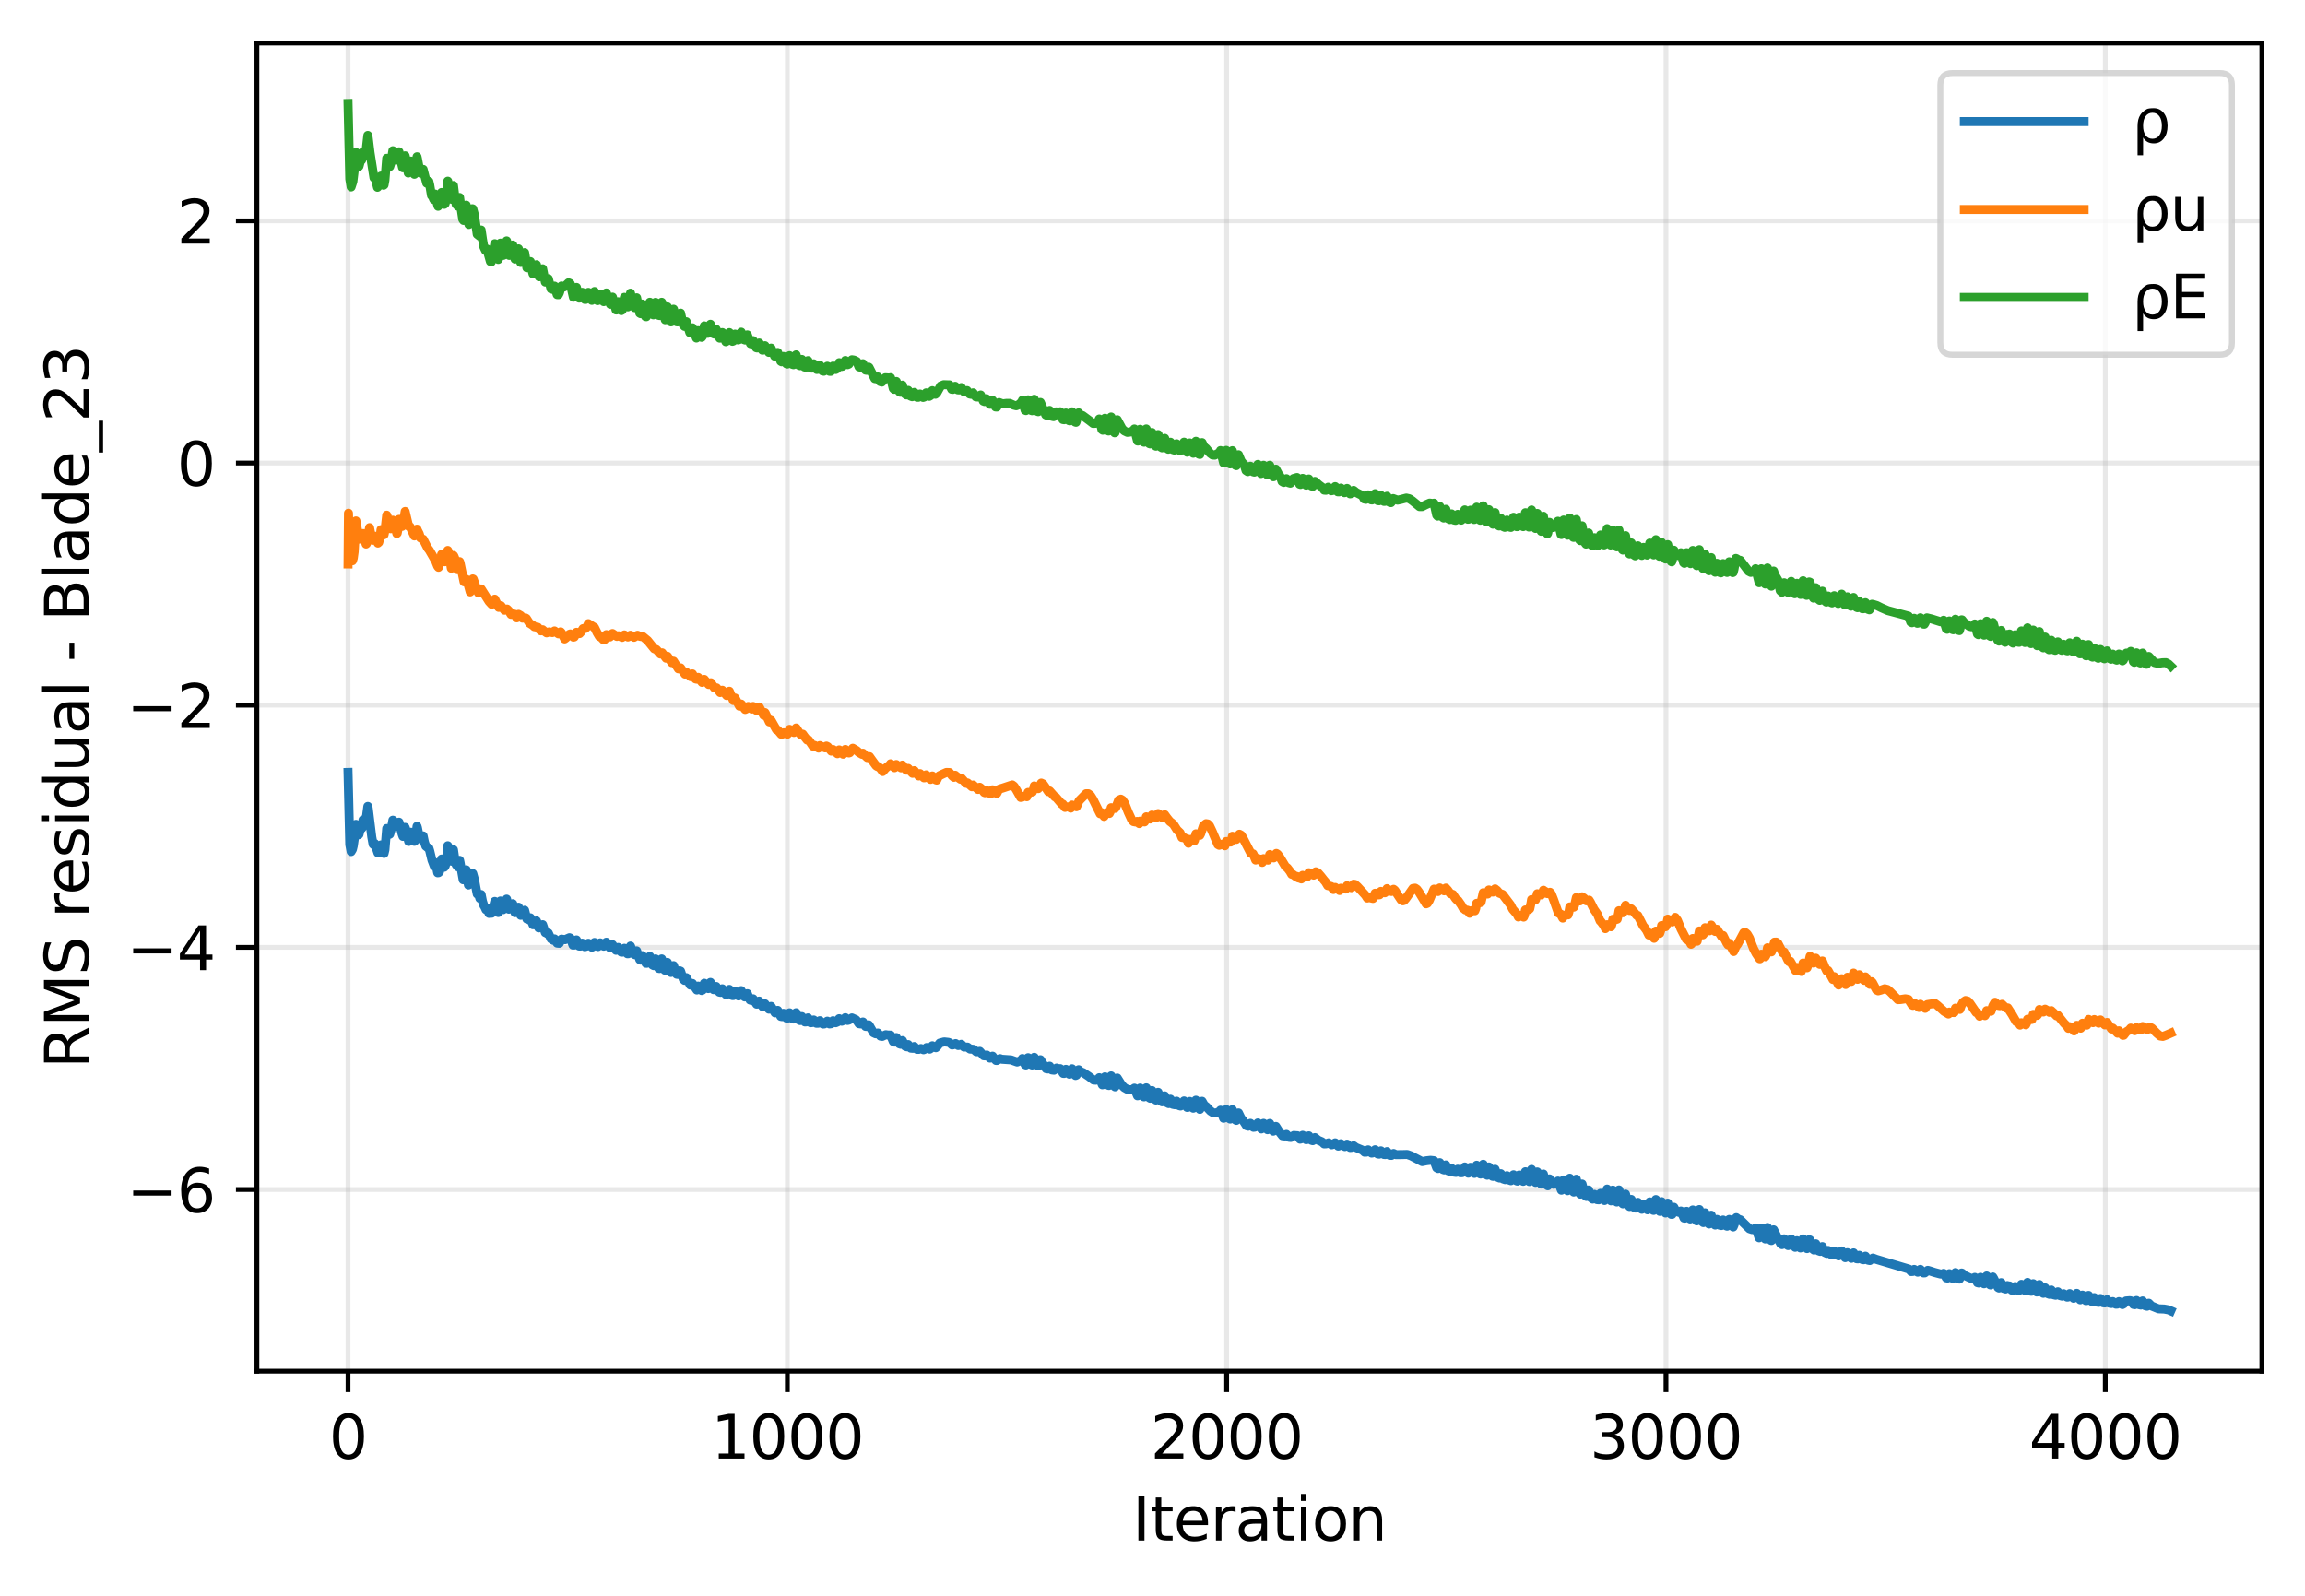 <?xml version="1.0" encoding="utf-8" standalone="no"?>
<!DOCTYPE svg PUBLIC "-//W3C//DTD SVG 1.1//EN"
  "http://www.w3.org/Graphics/SVG/1.1/DTD/svg11.dtd">
<svg xmlns:xlink="http://www.w3.org/1999/xlink" width="384.898pt" height="266.516pt" viewBox="0 0 384.898 266.516" xmlns="http://www.w3.org/2000/svg" version="1.1">
 <defs>
  <style type="text/css">*{stroke-linejoin: round; stroke-linecap: butt}</style>
 </defs>
 <g id="figure_1">
  <g id="patch_1">
   <path d="M 0 266.516 
L 384.898 266.516 
L 384.898 0 
L 0 0 
z
" style="fill: #ffffff"/>
  </g>
  <g id="axes_1">
   <g id="patch_2">
    <path d="M 42.898 228.96 
L 377.698 228.96 
L 377.698 7.2 
L 42.898 7.2 
z
" style="fill: #ffffff"/>
   </g>
   <g id="matplotlib.axis_1">
    <g id="xtick_1">
     <g id="line2d_1">
      <path d="M 58.117 228.96 
L 58.117 7.2 
" clip-path="url(#pbbba42f931)" style="fill: none; stroke: #b0b0b0; stroke-opacity: 0.3; stroke-width: 0.8; stroke-linecap: square"/>
     </g>
     <g id="line2d_2">
      <defs>
       <path id="m8c20bb5223" d="M 0 0 
L 0 3.5 
" style="stroke: #000000; stroke-width: 0.8"/>
      </defs>
      <g>
       <use xlink:href="#m8c20bb5223" x="58.117" y="228.96" style="stroke: #000000; stroke-width: 0.8"/>
      </g>
     </g>
     <g id="text_1">
      <!-- 0 -->
      <g transform="translate(54.935 243.558) scale(0.1 -0.1)">
       <defs>
        <path id="DejaVuSans-30" d="M 2034 4250 
Q 1547 4250 1301 3770 
Q 1056 3291 1056 2328 
Q 1056 1369 1301 889 
Q 1547 409 2034 409 
Q 2525 409 2770 889 
Q 3016 1369 3016 2328 
Q 3016 3291 2770 3770 
Q 2525 4250 2034 4250 
z
M 2034 4750 
Q 2819 4750 3233 4129 
Q 3647 3509 3647 2328 
Q 3647 1150 3233 529 
Q 2819 -91 2034 -91 
Q 1250 -91 836 529 
Q 422 1150 422 2328 
Q 422 3509 836 4129 
Q 1250 4750 2034 4750 
z
" transform="scale(0.016)"/>
       </defs>
       <use xlink:href="#DejaVuSans-30"/>
      </g>
     </g>
    </g>
    <g id="xtick_2">
     <g id="line2d_3">
      <path d="M 131.475 228.96 
L 131.475 7.2 
" clip-path="url(#pbbba42f931)" style="fill: none; stroke: #b0b0b0; stroke-opacity: 0.3; stroke-width: 0.8; stroke-linecap: square"/>
     </g>
     <g id="line2d_4">
      <g>
       <use xlink:href="#m8c20bb5223" x="131.475" y="228.96" style="stroke: #000000; stroke-width: 0.8"/>
      </g>
     </g>
     <g id="text_2">
      <!-- 1000 -->
      <g transform="translate(118.75 243.558) scale(0.1 -0.1)">
       <defs>
        <path id="DejaVuSans-31" d="M 794 531 
L 1825 531 
L 1825 4091 
L 703 3866 
L 703 4441 
L 1819 4666 
L 2450 4666 
L 2450 531 
L 3481 531 
L 3481 0 
L 794 0 
L 794 531 
z
" transform="scale(0.016)"/>
       </defs>
       <use xlink:href="#DejaVuSans-31"/>
       <use xlink:href="#DejaVuSans-30" transform="translate(63.623 0)"/>
       <use xlink:href="#DejaVuSans-30" transform="translate(127.246 0)"/>
       <use xlink:href="#DejaVuSans-30" transform="translate(190.869 0)"/>
      </g>
     </g>
    </g>
    <g id="xtick_3">
     <g id="line2d_5">
      <path d="M 204.833 228.96 
L 204.833 7.2 
" clip-path="url(#pbbba42f931)" style="fill: none; stroke: #b0b0b0; stroke-opacity: 0.3; stroke-width: 0.8; stroke-linecap: square"/>
     </g>
     <g id="line2d_6">
      <g>
       <use xlink:href="#m8c20bb5223" x="204.833" y="228.96" style="stroke: #000000; stroke-width: 0.8"/>
      </g>
     </g>
     <g id="text_3">
      <!-- 2000 -->
      <g transform="translate(192.108 243.558) scale(0.1 -0.1)">
       <defs>
        <path id="DejaVuSans-32" d="M 1228 531 
L 3431 531 
L 3431 0 
L 469 0 
L 469 531 
Q 828 903 1448 1529 
Q 2069 2156 2228 2338 
Q 2531 2678 2651 2914 
Q 2772 3150 2772 3378 
Q 2772 3750 2511 3984 
Q 2250 4219 1831 4219 
Q 1534 4219 1204 4116 
Q 875 4013 500 3803 
L 500 4441 
Q 881 4594 1212 4672 
Q 1544 4750 1819 4750 
Q 2544 4750 2975 4387 
Q 3406 4025 3406 3419 
Q 3406 3131 3298 2873 
Q 3191 2616 2906 2266 
Q 2828 2175 2409 1742 
Q 1991 1309 1228 531 
z
" transform="scale(0.016)"/>
       </defs>
       <use xlink:href="#DejaVuSans-32"/>
       <use xlink:href="#DejaVuSans-30" transform="translate(63.623 0)"/>
       <use xlink:href="#DejaVuSans-30" transform="translate(127.246 0)"/>
       <use xlink:href="#DejaVuSans-30" transform="translate(190.869 0)"/>
      </g>
     </g>
    </g>
    <g id="xtick_4">
     <g id="line2d_7">
      <path d="M 278.192 228.96 
L 278.192 7.2 
" clip-path="url(#pbbba42f931)" style="fill: none; stroke: #b0b0b0; stroke-opacity: 0.3; stroke-width: 0.8; stroke-linecap: square"/>
     </g>
     <g id="line2d_8">
      <g>
       <use xlink:href="#m8c20bb5223" x="278.192" y="228.96" style="stroke: #000000; stroke-width: 0.8"/>
      </g>
     </g>
     <g id="text_4">
      <!-- 3000 -->
      <g transform="translate(265.467 243.558) scale(0.1 -0.1)">
       <defs>
        <path id="DejaVuSans-33" d="M 2597 2516 
Q 3050 2419 3304 2112 
Q 3559 1806 3559 1356 
Q 3559 666 3084 287 
Q 2609 -91 1734 -91 
Q 1441 -91 1130 -33 
Q 819 25 488 141 
L 488 750 
Q 750 597 1062 519 
Q 1375 441 1716 441 
Q 2309 441 2620 675 
Q 2931 909 2931 1356 
Q 2931 1769 2642 2001 
Q 2353 2234 1838 2234 
L 1294 2234 
L 1294 2753 
L 1863 2753 
Q 2328 2753 2575 2939 
Q 2822 3125 2822 3475 
Q 2822 3834 2567 4026 
Q 2313 4219 1838 4219 
Q 1578 4219 1281 4162 
Q 984 4106 628 3988 
L 628 4550 
Q 988 4650 1302 4700 
Q 1616 4750 1894 4750 
Q 2613 4750 3031 4423 
Q 3450 4097 3450 3541 
Q 3450 3153 3228 2886 
Q 3006 2619 2597 2516 
z
" transform="scale(0.016)"/>
       </defs>
       <use xlink:href="#DejaVuSans-33"/>
       <use xlink:href="#DejaVuSans-30" transform="translate(63.623 0)"/>
       <use xlink:href="#DejaVuSans-30" transform="translate(127.246 0)"/>
       <use xlink:href="#DejaVuSans-30" transform="translate(190.869 0)"/>
      </g>
     </g>
    </g>
    <g id="xtick_5">
     <g id="line2d_9">
      <path d="M 351.55 228.96 
L 351.55 7.2 
" clip-path="url(#pbbba42f931)" style="fill: none; stroke: #b0b0b0; stroke-opacity: 0.3; stroke-width: 0.8; stroke-linecap: square"/>
     </g>
     <g id="line2d_10">
      <g>
       <use xlink:href="#m8c20bb5223" x="351.55" y="228.96" style="stroke: #000000; stroke-width: 0.8"/>
      </g>
     </g>
     <g id="text_5">
      <!-- 4000 -->
      <g transform="translate(338.825 243.558) scale(0.1 -0.1)">
       <defs>
        <path id="DejaVuSans-34" d="M 2419 4116 
L 825 1625 
L 2419 1625 
L 2419 4116 
z
M 2253 4666 
L 3047 4666 
L 3047 1625 
L 3713 1625 
L 3713 1100 
L 3047 1100 
L 3047 0 
L 2419 0 
L 2419 1100 
L 313 1100 
L 313 1709 
L 2253 4666 
z
" transform="scale(0.016)"/>
       </defs>
       <use xlink:href="#DejaVuSans-34"/>
       <use xlink:href="#DejaVuSans-30" transform="translate(63.623 0)"/>
       <use xlink:href="#DejaVuSans-30" transform="translate(127.246 0)"/>
       <use xlink:href="#DejaVuSans-30" transform="translate(190.869 0)"/>
      </g>
     </g>
    </g>
    <g id="text_6">
     <!-- Iteration -->
     <g transform="translate(189.09 257.237) scale(0.1 -0.1)">
      <defs>
       <path id="DejaVuSans-49" d="M 628 4666 
L 1259 4666 
L 1259 0 
L 628 0 
L 628 4666 
z
" transform="scale(0.016)"/>
       <path id="DejaVuSans-74" d="M 1172 4494 
L 1172 3500 
L 2356 3500 
L 2356 3053 
L 1172 3053 
L 1172 1153 
Q 1172 725 1289 603 
Q 1406 481 1766 481 
L 2356 481 
L 2356 0 
L 1766 0 
Q 1100 0 847 248 
Q 594 497 594 1153 
L 594 3053 
L 172 3053 
L 172 3500 
L 594 3500 
L 594 4494 
L 1172 4494 
z
" transform="scale(0.016)"/>
       <path id="DejaVuSans-65" d="M 3597 1894 
L 3597 1613 
L 953 1613 
Q 991 1019 1311 708 
Q 1631 397 2203 397 
Q 2534 397 2845 478 
Q 3156 559 3463 722 
L 3463 178 
Q 3153 47 2828 -22 
Q 2503 -91 2169 -91 
Q 1331 -91 842 396 
Q 353 884 353 1716 
Q 353 2575 817 3079 
Q 1281 3584 2069 3584 
Q 2775 3584 3186 3129 
Q 3597 2675 3597 1894 
z
M 3022 2063 
Q 3016 2534 2758 2815 
Q 2500 3097 2075 3097 
Q 1594 3097 1305 2825 
Q 1016 2553 972 2059 
L 3022 2063 
z
" transform="scale(0.016)"/>
       <path id="DejaVuSans-72" d="M 2631 2963 
Q 2534 3019 2420 3045 
Q 2306 3072 2169 3072 
Q 1681 3072 1420 2755 
Q 1159 2438 1159 1844 
L 1159 0 
L 581 0 
L 581 3500 
L 1159 3500 
L 1159 2956 
Q 1341 3275 1631 3429 
Q 1922 3584 2338 3584 
Q 2397 3584 2469 3576 
Q 2541 3569 2628 3553 
L 2631 2963 
z
" transform="scale(0.016)"/>
       <path id="DejaVuSans-61" d="M 2194 1759 
Q 1497 1759 1228 1600 
Q 959 1441 959 1056 
Q 959 750 1161 570 
Q 1363 391 1709 391 
Q 2188 391 2477 730 
Q 2766 1069 2766 1631 
L 2766 1759 
L 2194 1759 
z
M 3341 1997 
L 3341 0 
L 2766 0 
L 2766 531 
Q 2569 213 2275 61 
Q 1981 -91 1556 -91 
Q 1019 -91 701 211 
Q 384 513 384 1019 
Q 384 1609 779 1909 
Q 1175 2209 1959 2209 
L 2766 2209 
L 2766 2266 
Q 2766 2663 2505 2880 
Q 2244 3097 1772 3097 
Q 1472 3097 1187 3025 
Q 903 2953 641 2809 
L 641 3341 
Q 956 3463 1253 3523 
Q 1550 3584 1831 3584 
Q 2591 3584 2966 3190 
Q 3341 2797 3341 1997 
z
" transform="scale(0.016)"/>
       <path id="DejaVuSans-69" d="M 603 3500 
L 1178 3500 
L 1178 0 
L 603 0 
L 603 3500 
z
M 603 4863 
L 1178 4863 
L 1178 4134 
L 603 4134 
L 603 4863 
z
" transform="scale(0.016)"/>
       <path id="DejaVuSans-6f" d="M 1959 3097 
Q 1497 3097 1228 2736 
Q 959 2375 959 1747 
Q 959 1119 1226 758 
Q 1494 397 1959 397 
Q 2419 397 2687 759 
Q 2956 1122 2956 1747 
Q 2956 2369 2687 2733 
Q 2419 3097 1959 3097 
z
M 1959 3584 
Q 2709 3584 3137 3096 
Q 3566 2609 3566 1747 
Q 3566 888 3137 398 
Q 2709 -91 1959 -91 
Q 1206 -91 779 398 
Q 353 888 353 1747 
Q 353 2609 779 3096 
Q 1206 3584 1959 3584 
z
" transform="scale(0.016)"/>
       <path id="DejaVuSans-6e" d="M 3513 2113 
L 3513 0 
L 2938 0 
L 2938 2094 
Q 2938 2591 2744 2837 
Q 2550 3084 2163 3084 
Q 1697 3084 1428 2787 
Q 1159 2491 1159 1978 
L 1159 0 
L 581 0 
L 581 3500 
L 1159 3500 
L 1159 2956 
Q 1366 3272 1645 3428 
Q 1925 3584 2291 3584 
Q 2894 3584 3203 3211 
Q 3513 2838 3513 2113 
z
" transform="scale(0.016)"/>
      </defs>
      <use xlink:href="#DejaVuSans-49"/>
      <use xlink:href="#DejaVuSans-74" transform="translate(29.492 0)"/>
      <use xlink:href="#DejaVuSans-65" transform="translate(68.701 0)"/>
      <use xlink:href="#DejaVuSans-72" transform="translate(130.225 0)"/>
      <use xlink:href="#DejaVuSans-61" transform="translate(171.338 0)"/>
      <use xlink:href="#DejaVuSans-74" transform="translate(232.617 0)"/>
      <use xlink:href="#DejaVuSans-69" transform="translate(271.826 0)"/>
      <use xlink:href="#DejaVuSans-6f" transform="translate(299.609 0)"/>
      <use xlink:href="#DejaVuSans-6e" transform="translate(360.791 0)"/>
     </g>
    </g>
   </g>
   <g id="matplotlib.axis_2">
    <g id="ytick_1">
     <g id="line2d_11">
      <path d="M 42.898 198.63 
L 377.698 198.63 
" clip-path="url(#pbbba42f931)" style="fill: none; stroke: #b0b0b0; stroke-opacity: 0.3; stroke-width: 0.8; stroke-linecap: square"/>
     </g>
     <g id="line2d_12">
      <defs>
       <path id="m612ae833cf" d="M 0 0 
L -3.5 0 
" style="stroke: #000000; stroke-width: 0.8"/>
      </defs>
      <g>
       <use xlink:href="#m612ae833cf" x="42.898" y="198.63" style="stroke: #000000; stroke-width: 0.8"/>
      </g>
     </g>
     <g id="text_7">
      <!-- −6 -->
      <g transform="translate(21.156 202.429) scale(0.1 -0.1)">
       <defs>
        <path id="DejaVuSans-2212" d="M 678 2272 
L 4684 2272 
L 4684 1741 
L 678 1741 
L 678 2272 
z
" transform="scale(0.016)"/>
        <path id="DejaVuSans-36" d="M 2113 2584 
Q 1688 2584 1439 2293 
Q 1191 2003 1191 1497 
Q 1191 994 1439 701 
Q 1688 409 2113 409 
Q 2538 409 2786 701 
Q 3034 994 3034 1497 
Q 3034 2003 2786 2293 
Q 2538 2584 2113 2584 
z
M 3366 4563 
L 3366 3988 
Q 3128 4100 2886 4159 
Q 2644 4219 2406 4219 
Q 1781 4219 1451 3797 
Q 1122 3375 1075 2522 
Q 1259 2794 1537 2939 
Q 1816 3084 2150 3084 
Q 2853 3084 3261 2657 
Q 3669 2231 3669 1497 
Q 3669 778 3244 343 
Q 2819 -91 2113 -91 
Q 1303 -91 875 529 
Q 447 1150 447 2328 
Q 447 3434 972 4092 
Q 1497 4750 2381 4750 
Q 2619 4750 2861 4703 
Q 3103 4656 3366 4563 
z
" transform="scale(0.016)"/>
       </defs>
       <use xlink:href="#DejaVuSans-2212"/>
       <use xlink:href="#DejaVuSans-36" transform="translate(83.789 0)"/>
      </g>
     </g>
    </g>
    <g id="ytick_2">
     <g id="line2d_13">
      <path d="M 42.898 158.192 
L 377.698 158.192 
" clip-path="url(#pbbba42f931)" style="fill: none; stroke: #b0b0b0; stroke-opacity: 0.3; stroke-width: 0.8; stroke-linecap: square"/>
     </g>
     <g id="line2d_14">
      <g>
       <use xlink:href="#m612ae833cf" x="42.898" y="158.192" style="stroke: #000000; stroke-width: 0.8"/>
      </g>
     </g>
     <g id="text_8">
      <!-- −4 -->
      <g transform="translate(21.156 161.991) scale(0.1 -0.1)">
       <use xlink:href="#DejaVuSans-2212"/>
       <use xlink:href="#DejaVuSans-34" transform="translate(83.789 0)"/>
      </g>
     </g>
    </g>
    <g id="ytick_3">
     <g id="line2d_15">
      <path d="M 42.898 117.754 
L 377.698 117.754 
" clip-path="url(#pbbba42f931)" style="fill: none; stroke: #b0b0b0; stroke-opacity: 0.3; stroke-width: 0.8; stroke-linecap: square"/>
     </g>
     <g id="line2d_16">
      <g>
       <use xlink:href="#m612ae833cf" x="42.898" y="117.754" style="stroke: #000000; stroke-width: 0.8"/>
      </g>
     </g>
     <g id="text_9">
      <!-- −2 -->
      <g transform="translate(21.156 121.553) scale(0.1 -0.1)">
       <use xlink:href="#DejaVuSans-2212"/>
       <use xlink:href="#DejaVuSans-32" transform="translate(83.789 0)"/>
      </g>
     </g>
    </g>
    <g id="ytick_4">
     <g id="line2d_17">
      <path d="M 42.898 77.316 
L 377.698 77.316 
" clip-path="url(#pbbba42f931)" style="fill: none; stroke: #b0b0b0; stroke-opacity: 0.3; stroke-width: 0.8; stroke-linecap: square"/>
     </g>
     <g id="line2d_18">
      <g>
       <use xlink:href="#m612ae833cf" x="42.898" y="77.316" style="stroke: #000000; stroke-width: 0.8"/>
      </g>
     </g>
     <g id="text_10">
      <!-- 0 -->
      <g transform="translate(29.536 81.115) scale(0.1 -0.1)">
       <use xlink:href="#DejaVuSans-30"/>
      </g>
     </g>
    </g>
    <g id="ytick_5">
     <g id="line2d_19">
      <path d="M 42.898 36.878 
L 377.698 36.878 
" clip-path="url(#pbbba42f931)" style="fill: none; stroke: #b0b0b0; stroke-opacity: 0.3; stroke-width: 0.8; stroke-linecap: square"/>
     </g>
     <g id="line2d_20">
      <g>
       <use xlink:href="#m612ae833cf" x="42.898" y="36.878" style="stroke: #000000; stroke-width: 0.8"/>
      </g>
     </g>
     <g id="text_11">
      <!-- 2 -->
      <g transform="translate(29.536 40.677) scale(0.1 -0.1)">
       <use xlink:href="#DejaVuSans-32"/>
      </g>
     </g>
    </g>
    <g id="text_12">
     <!-- RMS residual - Blade_23 -->
     <g transform="translate(14.798 178.42) rotate(-90) scale(0.1 -0.1)">
      <defs>
       <path id="DejaVuSans-52" d="M 2841 2188 
Q 3044 2119 3236 1894 
Q 3428 1669 3622 1275 
L 4263 0 
L 3584 0 
L 2988 1197 
Q 2756 1666 2539 1819 
Q 2322 1972 1947 1972 
L 1259 1972 
L 1259 0 
L 628 0 
L 628 4666 
L 2053 4666 
Q 2853 4666 3247 4331 
Q 3641 3997 3641 3322 
Q 3641 2881 3436 2590 
Q 3231 2300 2841 2188 
z
M 1259 4147 
L 1259 2491 
L 2053 2491 
Q 2509 2491 2742 2702 
Q 2975 2913 2975 3322 
Q 2975 3731 2742 3939 
Q 2509 4147 2053 4147 
L 1259 4147 
z
" transform="scale(0.016)"/>
       <path id="DejaVuSans-4d" d="M 628 4666 
L 1569 4666 
L 2759 1491 
L 3956 4666 
L 4897 4666 
L 4897 0 
L 4281 0 
L 4281 4097 
L 3078 897 
L 2444 897 
L 1241 4097 
L 1241 0 
L 628 0 
L 628 4666 
z
" transform="scale(0.016)"/>
       <path id="DejaVuSans-53" d="M 3425 4513 
L 3425 3897 
Q 3066 4069 2747 4153 
Q 2428 4238 2131 4238 
Q 1616 4238 1336 4038 
Q 1056 3838 1056 3469 
Q 1056 3159 1242 3001 
Q 1428 2844 1947 2747 
L 2328 2669 
Q 3034 2534 3370 2195 
Q 3706 1856 3706 1288 
Q 3706 609 3251 259 
Q 2797 -91 1919 -91 
Q 1588 -91 1214 -16 
Q 841 59 441 206 
L 441 856 
Q 825 641 1194 531 
Q 1563 422 1919 422 
Q 2459 422 2753 634 
Q 3047 847 3047 1241 
Q 3047 1584 2836 1778 
Q 2625 1972 2144 2069 
L 1759 2144 
Q 1053 2284 737 2584 
Q 422 2884 422 3419 
Q 422 4038 858 4394 
Q 1294 4750 2059 4750 
Q 2388 4750 2728 4690 
Q 3069 4631 3425 4513 
z
" transform="scale(0.016)"/>
       <path id="DejaVuSans-20" transform="scale(0.016)"/>
       <path id="DejaVuSans-73" d="M 2834 3397 
L 2834 2853 
Q 2591 2978 2328 3040 
Q 2066 3103 1784 3103 
Q 1356 3103 1142 2972 
Q 928 2841 928 2578 
Q 928 2378 1081 2264 
Q 1234 2150 1697 2047 
L 1894 2003 
Q 2506 1872 2764 1633 
Q 3022 1394 3022 966 
Q 3022 478 2636 193 
Q 2250 -91 1575 -91 
Q 1294 -91 989 -36 
Q 684 19 347 128 
L 347 722 
Q 666 556 975 473 
Q 1284 391 1588 391 
Q 1994 391 2212 530 
Q 2431 669 2431 922 
Q 2431 1156 2273 1281 
Q 2116 1406 1581 1522 
L 1381 1569 
Q 847 1681 609 1914 
Q 372 2147 372 2553 
Q 372 3047 722 3315 
Q 1072 3584 1716 3584 
Q 2034 3584 2315 3537 
Q 2597 3491 2834 3397 
z
" transform="scale(0.016)"/>
       <path id="DejaVuSans-64" d="M 2906 2969 
L 2906 4863 
L 3481 4863 
L 3481 0 
L 2906 0 
L 2906 525 
Q 2725 213 2448 61 
Q 2172 -91 1784 -91 
Q 1150 -91 751 415 
Q 353 922 353 1747 
Q 353 2572 751 3078 
Q 1150 3584 1784 3584 
Q 2172 3584 2448 3432 
Q 2725 3281 2906 2969 
z
M 947 1747 
Q 947 1113 1208 752 
Q 1469 391 1925 391 
Q 2381 391 2643 752 
Q 2906 1113 2906 1747 
Q 2906 2381 2643 2742 
Q 2381 3103 1925 3103 
Q 1469 3103 1208 2742 
Q 947 2381 947 1747 
z
" transform="scale(0.016)"/>
       <path id="DejaVuSans-75" d="M 544 1381 
L 544 3500 
L 1119 3500 
L 1119 1403 
Q 1119 906 1312 657 
Q 1506 409 1894 409 
Q 2359 409 2629 706 
Q 2900 1003 2900 1516 
L 2900 3500 
L 3475 3500 
L 3475 0 
L 2900 0 
L 2900 538 
Q 2691 219 2414 64 
Q 2138 -91 1772 -91 
Q 1169 -91 856 284 
Q 544 659 544 1381 
z
M 1991 3584 
L 1991 3584 
z
" transform="scale(0.016)"/>
       <path id="DejaVuSans-6c" d="M 603 4863 
L 1178 4863 
L 1178 0 
L 603 0 
L 603 4863 
z
" transform="scale(0.016)"/>
       <path id="DejaVuSans-2d" d="M 313 2009 
L 1997 2009 
L 1997 1497 
L 313 1497 
L 313 2009 
z
" transform="scale(0.016)"/>
       <path id="DejaVuSans-42" d="M 1259 2228 
L 1259 519 
L 2272 519 
Q 2781 519 3026 730 
Q 3272 941 3272 1375 
Q 3272 1813 3026 2020 
Q 2781 2228 2272 2228 
L 1259 2228 
z
M 1259 4147 
L 1259 2741 
L 2194 2741 
Q 2656 2741 2882 2914 
Q 3109 3088 3109 3444 
Q 3109 3797 2882 3972 
Q 2656 4147 2194 4147 
L 1259 4147 
z
M 628 4666 
L 2241 4666 
Q 2963 4666 3353 4366 
Q 3744 4066 3744 3513 
Q 3744 3084 3544 2831 
Q 3344 2578 2956 2516 
Q 3422 2416 3680 2098 
Q 3938 1781 3938 1306 
Q 3938 681 3513 340 
Q 3088 0 2303 0 
L 628 0 
L 628 4666 
z
" transform="scale(0.016)"/>
       <path id="DejaVuSans-5f" d="M 3263 -1063 
L 3263 -1509 
L -63 -1509 
L -63 -1063 
L 3263 -1063 
z
" transform="scale(0.016)"/>
      </defs>
      <use xlink:href="#DejaVuSans-52"/>
      <use xlink:href="#DejaVuSans-4d" transform="translate(69.482 0)"/>
      <use xlink:href="#DejaVuSans-53" transform="translate(155.762 0)"/>
      <use xlink:href="#DejaVuSans-20" transform="translate(219.238 0)"/>
      <use xlink:href="#DejaVuSans-72" transform="translate(251.025 0)"/>
      <use xlink:href="#DejaVuSans-65" transform="translate(289.889 0)"/>
      <use xlink:href="#DejaVuSans-73" transform="translate(351.412 0)"/>
      <use xlink:href="#DejaVuSans-69" transform="translate(403.512 0)"/>
      <use xlink:href="#DejaVuSans-64" transform="translate(431.295 0)"/>
      <use xlink:href="#DejaVuSans-75" transform="translate(494.771 0)"/>
      <use xlink:href="#DejaVuSans-61" transform="translate(558.15 0)"/>
      <use xlink:href="#DejaVuSans-6c" transform="translate(619.43 0)"/>
      <use xlink:href="#DejaVuSans-20" transform="translate(647.213 0)"/>
      <use xlink:href="#DejaVuSans-2d" transform="translate(679 0)"/>
      <use xlink:href="#DejaVuSans-20" transform="translate(715.084 0)"/>
      <use xlink:href="#DejaVuSans-42" transform="translate(746.871 0)"/>
      <use xlink:href="#DejaVuSans-6c" transform="translate(815.475 0)"/>
      <use xlink:href="#DejaVuSans-61" transform="translate(843.258 0)"/>
      <use xlink:href="#DejaVuSans-64" transform="translate(904.537 0)"/>
      <use xlink:href="#DejaVuSans-65" transform="translate(968.014 0)"/>
      <use xlink:href="#DejaVuSans-5f" transform="translate(1029.537 0)"/>
      <use xlink:href="#DejaVuSans-32" transform="translate(1079.537 0)"/>
      <use xlink:href="#DejaVuSans-33" transform="translate(1143.16 0)"/>
     </g>
    </g>
   </g>
   <g id="line2d_21">
    <path d="M 58.117 128.982 
L 58.41 141.039 
L 58.63 142.2 
L 58.85 141.836 
L 58.997 141.224 
L 59.364 138.679 
L 59.437 137.651 
L 59.51 137.895 
L 59.877 139.395 
L 59.951 139.334 
L 60.244 138.161 
L 60.391 138.333 
L 60.464 138.258 
L 60.537 137.987 
L 60.611 136.909 
L 60.684 136.942 
L 60.978 137.236 
L 61.124 136.841 
L 61.418 134.655 
L 61.491 134.996 
L 62.078 139.753 
L 62.298 140.972 
L 62.445 141.098 
L 62.591 140.862 
L 63.105 142.412 
L 63.398 142.286 
L 63.545 141.725 
L 63.618 141.089 
L 63.692 141.138 
L 63.839 141.496 
L 64.132 142.507 
L 64.279 141.895 
L 64.572 138.343 
L 64.719 138.492 
L 65.012 139.333 
L 65.086 139.295 
L 65.306 138.529 
L 65.599 136.955 
L 65.673 137.001 
L 65.893 137.578 
L 66.113 137.986 
L 66.333 137.904 
L 66.626 137.287 
L 66.7 137.471 
L 67.14 139.26 
L 67.286 139.67 
L 67.36 139.623 
L 67.58 138.713 
L 67.653 138.155 
L 67.727 138.368 
L 68.24 140.511 
L 68.387 140.385 
L 68.534 139.633 
L 68.607 138.965 
L 68.68 139.099 
L 69.194 140.49 
L 69.267 140.433 
L 69.414 139.745 
L 69.634 137.979 
L 69.707 138.22 
L 70.074 140.04 
L 70.367 140.137 
L 70.661 139.581 
L 70.881 140.626 
L 71.101 141.29 
L 71.541 141.64 
L 71.615 141.62 
L 71.761 142.091 
L 72.128 143.625 
L 72.275 144.006 
L 72.495 144.595 
L 72.642 144.03 
L 72.715 144.111 
L 72.862 144.67 
L 73.082 145.736 
L 73.228 145.722 
L 73.375 145.602 
L 73.522 144.989 
L 73.742 143.442 
L 73.815 143.497 
L 73.962 143.975 
L 74.182 144.815 
L 74.329 144.633 
L 74.476 144.174 
L 74.696 142.14 
L 74.769 141.224 
L 74.842 141.483 
L 75.209 143.539 
L 75.429 143.812 
L 75.576 143.105 
L 75.723 141.892 
L 75.943 143.42 
L 76.163 144.392 
L 76.456 144.743 
L 76.53 144.651 
L 76.75 143.664 
L 76.823 144.005 
L 77.336 146.904 
L 77.483 146.909 
L 77.63 146.476 
L 77.85 145.242 
L 78.07 146.975 
L 78.217 147.784 
L 78.51 147.567 
L 78.657 147.067 
L 78.877 145.822 
L 78.95 145.874 
L 79.244 146.93 
L 79.464 148.16 
L 79.684 149.285 
L 79.904 149.236 
L 80.124 150.018 
L 80.197 149.988 
L 80.344 149.366 
L 80.564 150.485 
L 80.784 151.185 
L 80.931 151.404 
L 81.151 151.899 
L 81.298 151.626 
L 81.665 152.523 
L 81.738 152.478 
L 81.885 152.394 
L 82.105 152.492 
L 82.252 151.971 
L 82.618 150.518 
L 83.205 152.381 
L 83.352 151.991 
L 83.572 150.443 
L 83.645 150.658 
L 84.012 151.903 
L 84.232 151.688 
L 84.452 150.915 
L 84.599 150.132 
L 84.966 151.823 
L 85.112 151.682 
L 85.259 151.663 
L 85.406 151.641 
L 85.626 150.902 
L 85.699 151.181 
L 85.993 152.401 
L 86.213 151.834 
L 86.433 152.023 
L 86.58 151.485 
L 86.653 151.704 
L 86.946 152.842 
L 87.167 152.375 
L 87.24 152.44 
L 87.387 152.653 
L 87.533 152.3 
L 87.607 151.992 
L 87.973 153.455 
L 88.047 153.349 
L 88.194 153.269 
L 88.414 153.633 
L 88.56 153.252 
L 89 154.416 
L 89.074 154.333 
L 89.221 154.377 
L 89.367 154.446 
L 89.587 153.773 
L 89.661 153.974 
L 89.954 154.944 
L 90.248 154.818 
L 90.394 154.865 
L 90.614 154.401 
L 91.055 155.728 
L 91.201 155.765 
L 91.421 155.929 
L 91.568 155.811 
L 92.008 156.772 
L 92.228 156.912 
L 92.375 157.012 
L 92.595 156.774 
L 93.035 157.484 
L 93.402 157.515 
L 93.769 156.816 
L 94.356 156.907 
L 95.089 156.579 
L 95.236 156.639 
L 95.676 157.815 
L 95.896 157.809 
L 96.116 157.294 
L 96.263 156.944 
L 96.703 157.979 
L 96.923 157.988 
L 97.07 157.801 
L 97.217 157.488 
L 97.657 158.086 
L 97.95 157.996 
L 98.17 157.675 
L 98.244 157.508 
L 98.317 157.596 
L 98.83 158.171 
L 98.977 158.101 
L 99.197 157.634 
L 99.271 157.371 
L 99.344 157.456 
L 99.857 158.067 
L 100.078 157.811 
L 100.224 157.438 
L 100.298 157.5 
L 100.811 158.001 
L 101.031 157.842 
L 101.251 157.329 
L 101.325 157.438 
L 101.838 158.246 
L 101.985 158.246 
L 102.205 157.902 
L 102.278 157.74 
L 102.865 158.68 
L 103.012 158.661 
L 103.232 158.195 
L 103.305 158.317 
L 103.745 158.982 
L 103.966 158.988 
L 104.186 158.584 
L 104.259 158.335 
L 104.332 158.476 
L 104.773 159.26 
L 104.919 159.254 
L 105.066 158.922 
L 105.286 157.965 
L 105.359 158.168 
L 105.8 159.291 
L 106.02 159.42 
L 106.313 158.77 
L 106.827 160.23 
L 106.973 160.319 
L 107.12 160.077 
L 107.267 159.569 
L 107.854 160.845 
L 108 160.851 
L 108.147 160.501 
L 108.367 159.882 
L 108.514 159.69 
L 108.954 161.137 
L 109.174 161.249 
L 109.321 160.848 
L 109.467 160.112 
L 109.981 161.704 
L 110.128 161.733 
L 110.274 161.327 
L 110.494 160.114 
L 110.568 160.426 
L 111.008 162 
L 111.155 162.06 
L 111.301 161.547 
L 111.448 160.701 
L 112.035 162.386 
L 112.182 162.319 
L 112.475 161.238 
L 112.548 161.465 
L 112.989 162.681 
L 113.209 162.711 
L 113.502 162.1 
L 113.576 162.168 
L 113.649 162.159 
L 114.089 163.508 
L 114.309 163.711 
L 114.456 163.518 
L 114.603 163.245 
L 115.263 164.49 
L 115.409 164.479 
L 115.63 164.217 
L 116.363 165.313 
L 116.51 164.954 
L 116.583 164.659 
L 116.657 164.703 
L 116.877 164.972 
L 117.17 165.404 
L 117.317 165.33 
L 117.463 164.907 
L 117.61 164.182 
L 117.684 164.27 
L 118.27 165.076 
L 118.417 164.82 
L 118.637 164.04 
L 118.711 164.217 
L 119.151 165.254 
L 119.371 165.247 
L 119.591 164.722 
L 119.664 164.873 
L 120.104 165.671 
L 120.324 165.715 
L 120.545 165.306 
L 120.618 165.11 
L 121.205 166.06 
L 121.351 166.041 
L 121.792 165.21 
L 121.865 165.364 
L 122.305 166.246 
L 122.452 166.244 
L 122.599 166.003 
L 122.745 165.538 
L 122.819 165.633 
L 123.332 166.307 
L 123.479 166.212 
L 123.699 165.652 
L 123.772 165.413 
L 124.359 166.469 
L 124.506 166.444 
L 124.799 165.921 
L 124.873 166.112 
L 125.239 166.98 
L 125.533 167.07 
L 125.753 166.777 
L 126.34 167.677 
L 126.487 167.669 
L 126.78 167.163 
L 126.853 167.299 
L 127.367 168.106 
L 127.514 168.045 
L 127.734 167.613 
L 127.807 167.72 
L 128.394 168.51 
L 128.541 168.425 
L 128.761 168.044 
L 129.421 169.125 
L 129.568 169.07 
L 129.861 168.714 
L 130.375 169.723 
L 130.595 169.762 
L 130.815 169.204 
L 130.888 169.322 
L 131.328 170.001 
L 131.548 170.003 
L 131.768 169.417 
L 131.842 169.12 
L 131.915 169.285 
L 132.282 170.081 
L 132.502 170.158 
L 132.649 169.898 
L 132.942 169.105 
L 133.382 170.302 
L 133.602 170.415 
L 133.749 170.143 
L 133.896 169.743 
L 134.409 170.646 
L 134.629 170.636 
L 134.923 169.959 
L 134.996 170.124 
L 135.363 170.776 
L 135.656 170.738 
L 135.876 170.311 
L 135.95 170.41 
L 136.317 170.865 
L 136.61 170.863 
L 136.83 170.561 
L 136.903 170.428 
L 137.417 170.995 
L 137.637 170.982 
L 138.151 170.508 
L 138.224 170.627 
L 138.517 170.98 
L 138.811 170.938 
L 139.031 170.615 
L 139.104 170.434 
L 139.178 170.499 
L 139.544 170.778 
L 139.838 170.654 
L 140.131 170.095 
L 140.205 170.183 
L 140.571 170.524 
L 140.865 170.386 
L 141.158 169.925 
L 141.232 170.034 
L 141.525 170.396 
L 141.818 170.315 
L 142.259 169.963 
L 142.919 170.264 
L 143.139 170.51 
L 143.432 170.941 
L 143.726 170.982 
L 144.093 170.648 
L 144.166 170.809 
L 144.533 171.391 
L 144.826 171.408 
L 145.046 171.124 
L 145.12 171.186 
L 145.853 172.451 
L 146.22 172.625 
L 146.513 172.537 
L 146.587 172.49 
L 147.027 173.018 
L 147.32 173.06 
L 147.907 172.78 
L 148.274 172.836 
L 148.714 172.843 
L 149.154 173.918 
L 149.374 174.019 
L 149.521 173.72 
L 149.668 173.254 
L 150.181 174.303 
L 150.401 174.38 
L 150.621 173.895 
L 150.695 173.754 
L 151.135 174.687 
L 151.428 174.8 
L 151.648 174.422 
L 151.722 174.552 
L 152.089 175.027 
L 152.455 175.054 
L 152.675 174.749 
L 152.749 174.856 
L 153.116 175.22 
L 153.409 175.23 
L 153.776 175.083 
L 154.216 175.293 
L 154.436 175.204 
L 154.73 174.919 
L 155.243 175.19 
L 155.463 175.04 
L 155.683 174.623 
L 155.757 174.675 
L 156.27 174.952 
L 156.49 174.741 
L 156.93 174.17 
L 157.664 173.974 
L 158.397 174.055 
L 158.618 174.153 
L 158.984 174.495 
L 159.204 174.456 
L 159.571 174.254 
L 160.011 174.584 
L 160.305 174.526 
L 160.525 174.375 
L 160.965 174.833 
L 161.332 174.842 
L 161.552 174.845 
L 161.992 175.181 
L 162.359 175.198 
L 162.579 175.225 
L 163.019 175.614 
L 163.312 175.632 
L 163.606 175.554 
L 163.899 175.883 
L 164.266 176.297 
L 164.486 176.319 
L 164.78 176.172 
L 165.293 176.686 
L 165.513 176.664 
L 165.733 176.356 
L 165.807 176.462 
L 166.32 177.082 
L 166.467 177.088 
L 166.98 176.771 
L 167.274 176.877 
L 168.814 176.983 
L 169.841 177.343 
L 170.281 177.167 
L 170.648 176.929 
L 170.722 176.751 
L 171.162 177.769 
L 171.308 177.836 
L 171.455 177.605 
L 171.675 176.614 
L 171.749 176.779 
L 172.189 177.775 
L 172.336 177.842 
L 172.482 177.533 
L 172.702 176.547 
L 173.216 177.901 
L 173.363 177.977 
L 173.509 177.646 
L 173.729 176.953 
L 174.683 178.449 
L 174.976 178.498 
L 175.27 178.032 
L 175.343 178.194 
L 175.637 178.657 
L 176.003 178.704 
L 176.444 178.341 
L 176.957 178.536 
L 177.03 178.443 
L 177.544 179.239 
L 177.691 179.247 
L 177.837 179.019 
L 177.984 178.558 
L 178.057 178.659 
L 178.571 179.376 
L 178.718 179.342 
L 178.938 178.742 
L 179.011 178.462 
L 179.598 179.59 
L 179.745 179.53 
L 180.111 178.626 
L 180.478 178.987 
L 180.845 179.094 
L 181.799 179.724 
L 182.606 180.346 
L 182.972 180.376 
L 183.486 180.134 
L 183.559 179.948 
L 184.073 181.146 
L 184.22 181.111 
L 184.366 180.616 
L 184.513 179.804 
L 184.586 179.967 
L 185.1 181.244 
L 185.173 181.261 
L 185.32 180.88 
L 185.54 179.649 
L 185.613 179.902 
L 186.054 181.374 
L 186.2 181.488 
L 186.347 181.017 
L 186.567 180.003 
L 187.301 181.166 
L 187.741 181.613 
L 188.328 181.942 
L 188.841 181.966 
L 189.355 181.855 
L 189.428 181.695 
L 189.942 182.98 
L 190.088 182.948 
L 190.235 182.45 
L 190.382 181.678 
L 190.455 181.86 
L 190.969 183.146 
L 191.042 183.16 
L 191.189 182.789 
L 191.409 181.639 
L 191.922 183.317 
L 192.069 183.402 
L 192.216 182.932 
L 192.362 182.092 
L 192.876 183.585 
L 193.023 183.695 
L 193.169 183.432 
L 193.389 182.397 
L 193.829 183.847 
L 194.05 183.989 
L 194.196 183.678 
L 194.416 182.987 
L 194.49 182.986 
L 194.783 184.097 
L 195.15 184.283 
L 195.297 183.961 
L 195.443 183.543 
L 195.81 184.395 
L 196.177 184.47 
L 196.397 184.042 
L 196.47 183.869 
L 196.911 184.627 
L 197.131 184.685 
L 197.277 184.514 
L 197.717 183.834 
L 198.231 184.923 
L 198.378 184.904 
L 198.524 184.548 
L 198.671 183.913 
L 198.745 184.034 
L 199.258 185.053 
L 199.405 184.966 
L 199.625 184.079 
L 199.698 183.711 
L 200.358 185.245 
L 200.505 184.814 
L 200.725 183.89 
L 200.872 184.158 
L 201.092 184.535 
L 201.459 184.813 
L 202.119 185.516 
L 202.632 185.849 
L 203.073 185.85 
L 203.733 185.569 
L 203.806 185.382 
L 204.32 186.732 
L 204.466 186.675 
L 204.687 185.671 
L 204.76 185.268 
L 204.833 185.471 
L 205.273 186.773 
L 205.42 186.867 
L 205.567 186.454 
L 205.787 185.295 
L 206.3 187.002 
L 206.447 187.093 
L 206.594 186.621 
L 206.814 185.835 
L 207.254 186.746 
L 207.621 187.165 
L 207.841 187.509 
L 208.134 187.969 
L 208.428 188.064 
L 208.648 187.823 
L 208.795 187.571 
L 209.308 188.243 
L 209.528 188.216 
L 210.042 187.511 
L 210.629 188.515 
L 210.775 188.34 
L 210.995 187.573 
L 211.069 187.674 
L 211.656 188.638 
L 211.802 188.395 
L 212.022 187.589 
L 212.609 188.889 
L 212.756 188.821 
L 213.049 188.091 
L 213.563 188.9 
L 213.856 189.278 
L 214.15 189.655 
L 214.517 189.696 
L 214.81 189.421 
L 215.25 189.909 
L 215.544 189.937 
L 216.057 189.594 
L 216.424 189.634 
L 216.644 189.643 
L 217.084 190.222 
L 217.231 190.187 
L 217.451 189.755 
L 217.524 189.568 
L 217.598 189.654 
L 218.111 190.305 
L 218.258 190.273 
L 218.551 189.659 
L 218.625 189.792 
L 218.991 190.407 
L 219.211 190.471 
L 219.358 190.3 
L 219.578 189.954 
L 220.092 190.385 
L 220.752 190.664 
L 221.119 191.016 
L 221.486 190.996 
L 221.852 190.836 
L 222.366 191.169 
L 222.586 191.103 
L 222.953 190.833 
L 223.466 191.387 
L 223.686 191.312 
L 223.906 190.978 
L 223.98 191.037 
L 224.567 191.465 
L 224.787 191.288 
L 224.933 191.055 
L 225.007 191.145 
L 225.447 191.614 
L 225.667 191.597 
L 226.034 191.317 
L 226.401 191.598 
L 227.501 192.053 
L 227.868 192.397 
L 228.161 192.387 
L 228.381 192.137 
L 228.455 192.003 
L 228.528 192.083 
L 229.041 192.549 
L 229.188 192.524 
L 229.628 191.984 
L 229.702 192.129 
L 230.069 192.696 
L 230.289 192.73 
L 230.435 192.526 
L 230.582 192.165 
L 230.655 192.26 
L 231.096 192.783 
L 231.316 192.798 
L 231.536 192.441 
L 231.609 192.292 
L 232.049 192.914 
L 232.343 192.937 
L 232.709 192.612 
L 233.076 192.806 
L 234.03 192.802 
L 234.984 192.776 
L 235.644 193.016 
L 237.478 193.97 
L 238.211 193.823 
L 238.871 193.749 
L 239.458 193.815 
L 239.899 195.006 
L 240.119 195.131 
L 240.265 194.763 
L 240.412 194.144 
L 240.926 195.282 
L 241.146 195.363 
L 241.292 195.019 
L 241.439 194.524 
L 241.806 195.501 
L 242.173 195.616 
L 242.393 195.097 
L 242.466 195.244 
L 242.759 195.725 
L 243.126 195.777 
L 243.273 195.596 
L 243.42 195.235 
L 243.493 195.366 
L 243.86 195.83 
L 244.153 195.82 
L 244.373 195.339 
L 244.593 194.865 
L 245.18 195.904 
L 245.327 195.788 
L 245.547 194.92 
L 245.62 195.023 
L 246.207 195.94 
L 246.354 195.682 
L 246.574 194.574 
L 246.647 194.746 
L 247.161 196.024 
L 247.234 196.046 
L 247.381 195.689 
L 247.674 194.413 
L 248.188 196.121 
L 248.335 196.239 
L 248.481 195.748 
L 248.628 194.865 
L 249.215 196.415 
L 249.362 196.44 
L 249.508 195.949 
L 249.655 195.245 
L 250.095 196.586 
L 250.389 196.715 
L 250.609 195.984 
L 250.682 196.181 
L 250.976 196.864 
L 251.342 196.987 
L 251.489 196.763 
L 251.636 196.321 
L 252.003 197.057 
L 252.296 197.161 
L 252.443 197.013 
L 252.736 196.165 
L 252.81 196.329 
L 253.25 197.195 
L 253.396 197.234 
L 253.543 196.92 
L 253.69 196.209 
L 253.763 196.311 
L 254.35 197.271 
L 254.497 196.956 
L 254.717 195.657 
L 254.79 195.828 
L 255.377 197.307 
L 255.524 196.851 
L 255.744 195.271 
L 255.817 195.544 
L 256.257 197.294 
L 256.404 197.448 
L 256.551 196.858 
L 256.698 195.688 
L 256.771 195.94 
L 257.211 197.532 
L 257.358 197.722 
L 257.431 197.674 
L 257.578 196.995 
L 257.725 196.041 
L 258.165 197.803 
L 258.458 198.008 
L 258.752 196.856 
L 258.825 197.039 
L 259.045 197.576 
L 259.412 197.758 
L 259.632 197.719 
L 260.072 197.445 
L 260.145 197.22 
L 260.732 198.744 
L 260.806 198.696 
L 260.952 198.107 
L 261.099 197.036 
L 261.172 197.183 
L 261.759 198.829 
L 261.833 198.711 
L 262.053 197.292 
L 262.126 196.74 
L 262.199 196.978 
L 262.786 199.055 
L 262.86 198.905 
L 263.226 196.907 
L 263.74 199.217 
L 263.887 199.404 
L 264.033 198.704 
L 264.18 197.706 
L 264.694 199.624 
L 264.914 199.792 
L 265.06 199.215 
L 265.207 198.716 
L 265.28 198.709 
L 265.574 199.935 
L 265.941 200.228 
L 266.014 200.176 
L 266.234 199.431 
L 266.308 199.623 
L 266.674 200.314 
L 266.968 200.344 
L 267.114 199.964 
L 267.261 199.266 
L 267.335 199.4 
L 267.921 200.462 
L 268.068 200.099 
L 268.362 198.55 
L 268.435 198.737 
L 269.022 200.523 
L 269.168 199.888 
L 269.315 198.726 
L 269.389 198.879 
L 269.975 200.716 
L 270.049 200.626 
L 270.269 199.208 
L 270.342 198.698 
L 270.416 198.967 
L 270.929 200.953 
L 271.002 201.025 
L 271.076 200.934 
L 271.443 199.391 
L 271.809 201.09 
L 272.103 201.468 
L 272.25 201.007 
L 272.396 200.284 
L 272.836 201.598 
L 273.13 201.727 
L 273.277 201.346 
L 273.497 200.769 
L 273.863 201.727 
L 274.157 201.927 
L 274.304 201.69 
L 274.45 201.101 
L 274.524 201.206 
L 275.111 202.017 
L 275.257 201.773 
L 275.477 200.694 
L 275.551 200.802 
L 275.771 201.401 
L 276.064 202.099 
L 276.138 202.114 
L 276.284 201.724 
L 276.504 200.306 
L 276.578 200.473 
L 277.165 202.279 
L 277.311 201.736 
L 277.458 200.654 
L 277.531 200.823 
L 278.118 202.547 
L 278.192 202.494 
L 278.338 201.831 
L 278.485 200.901 
L 279.072 202.777 
L 279.219 202.777 
L 279.512 201.586 
L 279.585 201.731 
L 279.879 202.285 
L 280.392 202.446 
L 280.612 202.378 
L 280.686 202.22 
L 281.199 203.394 
L 281.346 203.416 
L 281.493 203.047 
L 281.639 202.271 
L 281.713 202.374 
L 282.006 203.141 
L 282.226 203.546 
L 282.373 203.494 
L 282.593 202.496 
L 282.666 202.037 
L 282.74 202.186 
L 283.327 203.865 
L 283.4 203.746 
L 283.767 201.969 
L 283.84 202.26 
L 284.28 204.029 
L 284.427 204.15 
L 284.574 203.505 
L 284.72 202.516 
L 285.381 204.387 
L 285.454 204.334 
L 285.601 203.693 
L 285.747 202.915 
L 286.188 204.384 
L 286.408 204.562 
L 286.481 204.501 
L 286.701 203.61 
L 286.774 203.805 
L 287.141 204.582 
L 287.435 204.649 
L 287.581 204.311 
L 287.728 203.713 
L 287.801 203.879 
L 288.242 204.699 
L 288.388 204.756 
L 288.535 204.54 
L 288.755 203.616 
L 288.829 203.749 
L 289.415 204.884 
L 289.562 204.532 
L 289.929 203.316 
L 290.296 203.599 
L 290.589 203.675 
L 291.249 204.321 
L 292.13 205.176 
L 292.57 205.324 
L 293.083 205.23 
L 293.157 205.046 
L 293.744 206.694 
L 293.817 206.637 
L 293.964 206.043 
L 294.11 205.056 
L 294.184 205.206 
L 294.771 206.889 
L 294.917 206.43 
L 295.137 204.966 
L 295.211 205.214 
L 295.724 207.123 
L 295.798 207.151 
L 295.944 206.56 
L 296.164 205.354 
L 297.045 207.137 
L 297.338 207.668 
L 297.558 207.834 
L 297.705 207.61 
L 297.925 206.868 
L 298.365 207.854 
L 298.585 207.994 
L 298.732 207.793 
L 299.099 206.894 
L 299.759 208.279 
L 299.906 207.921 
L 300.052 207.173 
L 300.126 207.25 
L 300.346 207.751 
L 300.639 208.388 
L 300.786 208.315 
L 301.006 207.306 
L 301.079 206.875 
L 301.153 207.022 
L 301.74 208.496 
L 301.886 208.067 
L 302.106 207.004 
L 302.253 207.07 
L 302.693 208.565 
L 302.913 208.739 
L 303.06 208.27 
L 303.207 207.688 
L 303.647 208.862 
L 303.94 208.966 
L 304.307 208.159 
L 304.674 209.13 
L 305.041 209.299 
L 305.261 208.802 
L 305.334 208.926 
L 305.774 209.495 
L 305.994 209.518 
L 306.214 209.124 
L 306.288 208.903 
L 306.361 208.992 
L 307.021 209.711 
L 307.241 209.184 
L 307.462 208.925 
L 307.535 208.893 
L 308.122 210.01 
L 308.268 209.893 
L 308.489 209.172 
L 308.562 209.268 
L 309.149 210.116 
L 309.295 209.937 
L 309.516 209.204 
L 309.589 209.359 
L 310.029 210.19 
L 310.249 210.21 
L 310.469 209.608 
L 310.543 209.728 
L 310.983 210.32 
L 311.203 210.354 
L 311.35 210.138 
L 311.496 209.758 
L 311.936 210.425 
L 312.23 210.485 
L 312.743 210.072 
L 313.33 210.294 
L 318.759 211.917 
L 319.125 212.324 
L 319.419 212.304 
L 319.639 211.968 
L 319.712 212.039 
L 320.226 212.428 
L 320.446 212.355 
L 320.666 211.963 
L 320.739 212.059 
L 321.18 212.551 
L 321.4 212.549 
L 321.913 212.124 
L 322.28 212.23 
L 323.013 212.469 
L 324.041 212.743 
L 324.481 212.73 
L 324.554 212.629 
L 324.994 213.38 
L 325.214 213.419 
L 325.361 213.178 
L 325.508 212.678 
L 325.581 212.788 
L 326.021 213.453 
L 326.241 213.437 
L 326.461 212.794 
L 326.535 212.496 
L 326.608 212.657 
L 327.048 213.532 
L 327.195 213.586 
L 327.342 213.313 
L 327.562 212.568 
L 327.635 212.592 
L 328.002 212.94 
L 328.369 213.114 
L 329.029 213.427 
L 329.542 213.452 
L 329.689 213.422 
L 329.762 213.293 
L 330.203 214.186 
L 330.423 214.241 
L 330.569 213.918 
L 330.716 213.281 
L 330.789 213.4 
L 331.303 214.366 
L 331.45 214.302 
L 331.67 213.433 
L 331.743 213.06 
L 331.816 213.249 
L 332.33 214.551 
L 332.403 214.567 
L 332.55 214.176 
L 332.77 213.226 
L 332.917 213.474 
L 333.65 214.993 
L 333.797 215.079 
L 333.944 214.857 
L 334.164 214.178 
L 334.531 215.134 
L 334.898 215.241 
L 335.191 214.664 
L 335.264 214.711 
L 335.484 214.809 
L 335.558 214.727 
L 335.925 215.426 
L 336.218 215.52 
L 336.365 215.304 
L 336.511 214.826 
L 336.585 214.914 
L 337.098 215.512 
L 337.245 215.446 
L 337.465 214.809 
L 337.538 214.461 
L 337.612 214.569 
L 338.199 215.528 
L 338.345 215.212 
L 338.565 214.134 
L 338.639 214.313 
L 339.152 215.616 
L 339.226 215.616 
L 339.372 215.165 
L 339.519 214.352 
L 339.592 214.529 
L 340.106 215.741 
L 340.253 215.718 
L 340.473 214.795 
L 340.546 214.489 
L 340.986 215.784 
L 341.206 215.96 
L 341.28 215.892 
L 341.5 215.039 
L 341.573 215.237 
L 341.94 216.018 
L 342.233 216.127 
L 342.38 215.841 
L 342.527 215.401 
L 342.894 216.195 
L 343.26 216.283 
L 343.627 215.704 
L 343.701 215.884 
L 343.994 216.348 
L 344.361 216.442 
L 344.581 216.024 
L 344.654 216.108 
L 345.168 216.599 
L 345.314 216.592 
L 345.534 216.22 
L 345.608 216.009 
L 345.681 216.091 
L 346.268 216.796 
L 346.415 216.636 
L 346.782 215.967 
L 347.368 217.049 
L 347.515 216.95 
L 347.735 216.256 
L 347.809 216.379 
L 348.322 217.187 
L 348.469 217.164 
L 348.689 216.55 
L 348.762 216.309 
L 349.276 217.306 
L 349.496 217.318 
L 349.716 216.675 
L 349.789 216.82 
L 350.156 217.428 
L 350.449 217.476 
L 350.596 217.23 
L 350.743 216.824 
L 351.183 217.541 
L 351.477 217.573 
L 351.843 217.02 
L 351.917 217.179 
L 352.21 217.603 
L 352.577 217.67 
L 352.797 217.334 
L 352.87 217.414 
L 353.31 217.777 
L 353.531 217.771 
L 353.751 217.498 
L 353.824 217.341 
L 353.897 217.409 
L 354.411 217.841 
L 354.631 217.724 
L 354.998 217.238 
L 355.658 217.182 
L 355.878 217.233 
L 356.245 217.819 
L 356.465 217.864 
L 356.612 217.602 
L 356.758 217.155 
L 356.832 217.285 
L 357.198 217.859 
L 357.492 217.924 
L 357.712 217.418 
L 357.785 217.229 
L 358.225 218.039 
L 358.519 218.117 
L 358.812 217.612 
L 358.886 217.685 
L 359.252 218.063 
L 360.426 218.548 
L 361.38 218.586 
L 362.113 218.719 
L 362.48 218.88 
L 362.48 218.88 
" clip-path="url(#pbbba42f931)" style="fill: none; stroke: #1f77b4; stroke-width: 1.5; stroke-linecap: square"/>
   </g>
   <g id="line2d_22">
    <path d="M 58.117 94.173 
L 58.19 85.694 
L 58.263 88.597 
L 58.41 92.859 
L 58.557 92.779 
L 58.85 93.638 
L 58.997 93.185 
L 59.144 92.133 
L 59.364 88.355 
L 59.437 86.983 
L 59.51 87.414 
L 59.951 90.032 
L 60.244 89.255 
L 60.317 89.333 
L 60.611 89.085 
L 61.124 90.847 
L 61.198 90.784 
L 61.491 89.193 
L 61.711 88.106 
L 62.078 89.992 
L 62.225 90.219 
L 62.591 89.532 
L 62.665 89.738 
L 63.105 90.688 
L 63.252 90.56 
L 63.472 89.718 
L 63.618 88.443 
L 63.692 88.667 
L 63.985 89.348 
L 64.132 89.286 
L 64.279 88.593 
L 64.572 86.025 
L 64.646 86.183 
L 64.866 86.988 
L 65.232 88.295 
L 65.452 87.711 
L 65.599 86.859 
L 65.673 87.017 
L 65.966 87.981 
L 66.259 89.09 
L 66.333 89.024 
L 66.479 88.272 
L 66.626 86.724 
L 66.7 86.916 
L 67.14 87.899 
L 67.213 87.797 
L 67.58 85.826 
L 67.653 85.406 
L 68.24 87.88 
L 68.46 87.936 
L 69.194 89.492 
L 69.634 88.358 
L 69.707 88.552 
L 70.001 89.123 
L 70.221 89.839 
L 70.441 89.953 
L 70.588 90.111 
L 70.661 90.041 
L 71.394 91.489 
L 71.688 91.864 
L 72.568 93.385 
L 72.642 93.446 
L 73.082 94.56 
L 73.228 94.733 
L 73.449 94.022 
L 73.669 93.165 
L 73.742 92.569 
L 73.815 92.792 
L 74.255 93.805 
L 74.329 93.788 
L 74.622 92.672 
L 74.769 91.915 
L 74.842 92.068 
L 74.989 92.551 
L 75.356 94.889 
L 75.429 94.872 
L 75.649 93.449 
L 75.723 92.75 
L 75.796 92.853 
L 75.943 93.223 
L 76.383 95.126 
L 76.75 93.781 
L 76.823 93.986 
L 77.116 95.408 
L 77.483 97.151 
L 77.703 97.202 
L 77.85 96.716 
L 77.923 96.886 
L 78.217 97.77 
L 78.51 98.844 
L 78.73 97.729 
L 78.95 96.666 
L 79.024 96.701 
L 79.757 98.765 
L 79.904 99.026 
L 80.051 98.747 
L 80.271 98.381 
L 80.344 98.342 
L 81.665 100.435 
L 82.105 100.916 
L 82.252 100.851 
L 82.618 100.047 
L 83.279 101.423 
L 83.352 101.386 
L 83.645 101.14 
L 83.939 101.523 
L 84.232 101.898 
L 84.672 101.699 
L 84.966 101.991 
L 85.333 102.596 
L 85.553 102.588 
L 85.699 102.513 
L 85.919 102.561 
L 86.286 103.17 
L 86.36 103.096 
L 86.58 102.578 
L 86.653 102.623 
L 86.946 102.787 
L 87.24 103.222 
L 87.753 103.185 
L 87.9 103.27 
L 88.414 104.068 
L 89 104.439 
L 89.221 104.657 
L 89.807 104.744 
L 90.101 105.159 
L 90.321 105.344 
L 90.541 105.272 
L 90.614 105.155 
L 90.688 105.24 
L 91.275 105.679 
L 91.715 105.516 
L 92.228 105.634 
L 92.522 105.468 
L 92.595 105.353 
L 92.668 105.426 
L 93.255 105.846 
L 93.475 105.667 
L 93.622 105.507 
L 93.769 105.674 
L 94.282 106.697 
L 94.502 106.536 
L 95.089 105.911 
L 95.236 105.859 
L 95.749 106.401 
L 95.896 106.367 
L 96.116 105.987 
L 96.263 105.581 
L 96.336 105.631 
L 96.776 105.803 
L 96.997 105.557 
L 97.363 104.966 
L 97.73 104.954 
L 97.95 104.759 
L 98.244 104.135 
L 98.39 104.236 
L 99.124 104.693 
L 99.271 104.776 
L 99.711 105.664 
L 100.078 106.281 
L 100.371 106.418 
L 100.811 106.872 
L 100.958 106.804 
L 101.178 106.239 
L 101.251 105.971 
L 101.325 106.033 
L 101.838 106.373 
L 101.985 106.243 
L 102.278 105.787 
L 103.012 106.279 
L 103.305 106.163 
L 103.892 106.442 
L 104.186 106.131 
L 104.259 106.021 
L 104.332 106.082 
L 104.846 106.375 
L 105.066 106.277 
L 105.286 106.073 
L 105.873 106.426 
L 106.46 106.078 
L 106.9 106.279 
L 107.34 106.3 
L 108.147 106.964 
L 108.734 107.698 
L 109.247 108.332 
L 109.614 108.465 
L 110.274 109.213 
L 110.568 109.005 
L 111.228 109.914 
L 111.448 109.582 
L 111.521 109.677 
L 112.182 110.653 
L 112.255 110.598 
L 112.475 110.41 
L 113.282 111.687 
L 113.649 111.519 
L 114.382 112.566 
L 114.456 112.498 
L 114.603 112.25 
L 114.676 112.328 
L 115.336 112.996 
L 115.63 112.529 
L 115.703 112.667 
L 116.143 113.374 
L 116.363 113.421 
L 116.583 113.106 
L 116.657 113.219 
L 117.243 113.956 
L 117.39 113.871 
L 117.61 113.449 
L 117.684 113.547 
L 118.344 114.302 
L 118.711 114.007 
L 119.004 114.445 
L 119.297 114.873 
L 119.518 114.859 
L 119.664 114.859 
L 119.958 115.243 
L 120.251 115.642 
L 120.471 115.573 
L 120.618 115.258 
L 120.691 115.341 
L 121.351 116.146 
L 121.792 115.424 
L 122.452 116.981 
L 122.599 116.777 
L 122.745 116.551 
L 123.185 117.375 
L 123.479 117.927 
L 123.699 117.653 
L 123.772 117.563 
L 123.846 117.639 
L 124.212 118.182 
L 124.433 118.474 
L 124.579 118.409 
L 124.946 117.968 
L 125.533 118.402 
L 125.68 118.176 
L 125.753 117.968 
L 125.826 118.033 
L 126.266 118.6 
L 126.487 118.692 
L 126.707 118.279 
L 126.78 118.057 
L 126.853 118.187 
L 127.514 119.428 
L 127.734 118.986 
L 127.807 119.111 
L 128.467 120.546 
L 128.541 120.478 
L 128.761 120.292 
L 129.641 121.837 
L 129.861 121.906 
L 130.448 122.609 
L 130.668 122.574 
L 130.888 122.355 
L 131.475 122.606 
L 131.622 122.457 
L 131.842 121.791 
L 131.988 121.9 
L 132.575 122.317 
L 132.795 121.842 
L 132.942 121.562 
L 133.015 121.66 
L 133.309 122.124 
L 133.676 122.638 
L 134.042 122.592 
L 134.336 123.002 
L 134.776 123.57 
L 134.996 123.542 
L 135.29 123.924 
L 135.73 124.589 
L 136.023 124.459 
L 136.317 124.673 
L 136.683 124.918 
L 136.83 124.71 
L 136.903 124.492 
L 136.977 124.548 
L 137.784 124.885 
L 138.004 124.576 
L 138.224 124.692 
L 138.811 125.426 
L 138.957 125.411 
L 139.104 125.157 
L 139.178 125.25 
L 139.838 125.857 
L 139.984 125.67 
L 140.131 125.219 
L 140.205 125.32 
L 140.791 125.943 
L 140.938 125.816 
L 141.158 125.143 
L 141.232 125.24 
L 141.745 125.729 
L 141.892 125.686 
L 142.405 124.938 
L 143.066 125.335 
L 143.432 125.667 
L 143.946 125.962 
L 144.093 125.772 
L 144.166 125.856 
L 144.606 126.305 
L 144.826 126.502 
L 145.046 126.342 
L 145.193 126.343 
L 145.56 126.859 
L 146.293 127.866 
L 146.513 128.006 
L 146.587 127.975 
L 146.954 128.251 
L 147.174 128.524 
L 147.394 128.834 
L 147.54 128.682 
L 147.907 128.263 
L 148.641 127.676 
L 148.714 127.533 
L 149.081 127.976 
L 149.374 128.197 
L 149.521 128.037 
L 149.668 127.658 
L 149.741 127.749 
L 150.475 128.225 
L 150.695 127.756 
L 150.768 127.859 
L 151.062 128.251 
L 151.355 128.605 
L 151.502 128.56 
L 151.648 128.306 
L 151.722 128.392 
L 152.162 128.91 
L 152.382 129.133 
L 152.529 129.023 
L 152.675 128.683 
L 152.749 128.799 
L 153.409 129.576 
L 153.556 129.368 
L 153.629 129.182 
L 153.702 129.284 
L 154.289 129.885 
L 154.436 129.869 
L 154.656 129.386 
L 154.73 129.505 
L 155.17 129.983 
L 155.39 130.151 
L 155.536 129.953 
L 155.683 129.57 
L 155.757 129.684 
L 156.27 130.227 
L 156.417 130.273 
L 156.637 129.802 
L 156.857 129.532 
L 157.444 129.247 
L 158.031 128.985 
L 158.544 129 
L 158.984 129.551 
L 159.278 129.805 
L 159.498 129.452 
L 159.571 129.528 
L 160.378 130.119 
L 160.525 129.929 
L 160.598 130.008 
L 161.112 130.587 
L 161.332 130.805 
L 161.552 130.729 
L 162.065 131.176 
L 162.285 131.375 
L 162.432 131.235 
L 162.505 131.082 
L 162.579 131.159 
L 163.312 131.826 
L 163.606 131.458 
L 163.826 131.629 
L 164.339 132.32 
L 164.486 132.379 
L 164.706 131.961 
L 164.78 132.054 
L 165.293 132.504 
L 165.44 132.562 
L 165.587 132.335 
L 165.733 131.884 
L 165.807 131.983 
L 166.32 132.444 
L 166.467 132.467 
L 166.687 132.011 
L 166.907 131.753 
L 167.494 131.574 
L 169.034 131.063 
L 169.328 131.285 
L 169.695 131.854 
L 170.428 133.157 
L 170.648 133.125 
L 170.722 132.99 
L 170.795 133.044 
L 171.015 132.943 
L 171.235 132.93 
L 171.455 133.038 
L 171.602 132.653 
L 171.675 132.315 
L 171.749 132.361 
L 172.409 132.241 
L 172.629 131.586 
L 172.702 131.233 
L 172.776 131.313 
L 173.142 131.576 
L 173.363 131.689 
L 173.509 131.49 
L 173.876 130.754 
L 174.169 130.897 
L 174.463 131.311 
L 175.05 132.191 
L 175.196 132.16 
L 175.27 132.078 
L 176.15 133.068 
L 176.297 133.094 
L 177.324 134.292 
L 177.471 134.263 
L 177.617 134.484 
L 177.837 134.825 
L 178.131 134.735 
L 178.571 134.736 
L 178.791 134.944 
L 178.938 134.664 
L 179.011 134.424 
L 179.084 134.476 
L 179.598 134.644 
L 179.745 134.715 
L 179.891 134.44 
L 180.185 133.719 
L 181.359 132.537 
L 181.725 132.54 
L 182.092 132.812 
L 182.532 133.515 
L 183.706 135.884 
L 183.999 135.714 
L 184.366 136.335 
L 184.44 136.203 
L 184.513 135.973 
L 184.586 136 
L 184.806 135.761 
L 185.026 135.641 
L 185.247 135.831 
L 185.393 135.54 
L 185.54 134.871 
L 185.613 134.918 
L 185.98 134.874 
L 186.2 134.988 
L 186.347 134.772 
L 186.787 133.623 
L 187.154 133.442 
L 187.447 133.613 
L 187.814 134.162 
L 188.401 135.637 
L 188.988 136.915 
L 189.281 137.197 
L 189.648 137.263 
L 189.868 137.162 
L 190.235 137.524 
L 190.382 137.112 
L 190.455 137.161 
L 190.969 137.14 
L 191.115 137.246 
L 191.262 136.974 
L 191.409 136.389 
L 191.482 136.445 
L 191.775 136.517 
L 192.069 136.76 
L 192.216 136.576 
L 192.362 136.096 
L 192.436 136.142 
L 192.656 136.166 
L 193.096 136.505 
L 193.243 136.28 
L 193.389 135.85 
L 193.463 135.92 
L 193.683 136.056 
L 194.05 136.501 
L 194.196 136.447 
L 194.49 136.042 
L 194.563 136.154 
L 194.857 136.554 
L 195.37 137.2 
L 195.517 137.287 
L 195.957 137.653 
L 196.544 138.58 
L 197.057 139.065 
L 197.351 139.843 
L 197.717 139.863 
L 197.938 140.031 
L 198.158 140.053 
L 198.451 140.811 
L 198.524 140.724 
L 198.671 140.183 
L 198.745 140.253 
L 198.891 140.246 
L 199.111 140.098 
L 199.405 140.435 
L 199.478 140.297 
L 199.698 139.23 
L 199.845 139.314 
L 200.138 139.351 
L 200.358 139.485 
L 200.505 139.205 
L 200.945 137.887 
L 201.385 137.537 
L 201.679 137.583 
L 201.972 137.879 
L 202.412 138.806 
L 203.366 141.024 
L 203.586 141.148 
L 203.733 141.098 
L 203.806 140.972 
L 203.88 141.055 
L 204.026 141.038 
L 204.246 140.942 
L 204.54 141.232 
L 204.687 140.85 
L 204.76 140.515 
L 204.833 140.563 
L 205.273 140.513 
L 205.493 140.61 
L 205.64 140.277 
L 205.787 139.643 
L 205.86 139.714 
L 206.08 139.804 
L 206.447 140.169 
L 206.594 139.996 
L 206.961 139.299 
L 207.254 139.456 
L 207.548 139.913 
L 208.868 142.474 
L 209.088 142.563 
L 209.235 142.569 
L 209.381 142.876 
L 209.675 143.616 
L 210.042 143.345 
L 210.262 143.471 
L 210.482 143.459 
L 210.775 144.013 
L 210.849 143.92 
L 210.995 143.377 
L 211.069 143.453 
L 211.289 143.44 
L 211.509 143.438 
L 211.729 143.633 
L 211.876 143.309 
L 212.022 142.688 
L 212.096 142.77 
L 212.463 143.045 
L 212.683 143.258 
L 212.829 143.101 
L 213.123 142.504 
L 213.343 142.637 
L 213.71 143.135 
L 214.663 144.714 
L 214.957 144.913 
L 215.397 145.481 
L 215.69 145.99 
L 215.837 145.977 
L 216.497 146.458 
L 216.571 146.351 
L 216.791 146.597 
L 217.157 146.685 
L 217.304 146.763 
L 217.451 146.445 
L 217.524 146.163 
L 217.598 146.241 
L 217.891 146.307 
L 218.111 146.362 
L 218.258 146.426 
L 218.405 146.212 
L 218.551 145.729 
L 218.625 145.805 
L 219.358 146.137 
L 219.725 145.571 
L 220.092 145.765 
L 220.532 146.264 
L 221.119 147.008 
L 221.339 147.259 
L 221.706 147.878 
L 221.852 147.907 
L 222.146 147.985 
L 222.293 148.029 
L 222.659 148.536 
L 222.953 148.177 
L 223.173 148.359 
L 223.466 148.432 
L 223.686 148.701 
L 223.833 148.515 
L 223.906 148.305 
L 223.98 148.369 
L 224.2 148.422 
L 224.493 148.413 
L 224.713 148.451 
L 224.933 147.896 
L 225.08 148.009 
L 225.667 148.229 
L 225.814 148.038 
L 226.034 147.644 
L 226.254 147.677 
L 226.694 148.062 
L 227.868 149.332 
L 228.014 149.504 
L 228.308 149.96 
L 228.601 149.874 
L 229.262 150.031 
L 229.628 149.15 
L 229.702 149.244 
L 230.069 149.441 
L 230.362 149.414 
L 230.582 148.841 
L 230.729 148.95 
L 231.242 149.078 
L 231.389 148.96 
L 231.609 148.378 
L 231.682 148.459 
L 232.343 148.862 
L 232.563 148.587 
L 232.709 148.493 
L 232.929 148.671 
L 233.37 149.378 
L 233.956 150.259 
L 234.25 150.424 
L 234.47 150.357 
L 234.763 150.024 
L 235.937 148.346 
L 236.304 148.3 
L 236.597 148.488 
L 236.964 148.991 
L 238.138 150.925 
L 238.358 150.833 
L 238.651 150.382 
L 239.458 148.465 
L 239.605 148.629 
L 240.119 148.869 
L 240.265 148.686 
L 240.412 148.262 
L 240.485 148.334 
L 240.779 148.515 
L 241.146 148.752 
L 241.366 148.462 
L 241.439 148.284 
L 241.512 148.379 
L 241.732 148.611 
L 242.173 149.214 
L 242.613 149.354 
L 243.053 150.035 
L 243.273 150.275 
L 243.493 150.389 
L 244.007 151.124 
L 244.3 151.645 
L 244.52 151.79 
L 244.667 151.931 
L 244.887 151.999 
L 245.034 151.983 
L 245.4 152.5 
L 245.547 152.097 
L 245.62 152.161 
L 245.767 152.154 
L 246.061 151.94 
L 246.281 152.085 
L 246.427 151.701 
L 246.574 150.837 
L 246.647 150.894 
L 246.941 150.801 
L 247.308 150.68 
L 247.528 149.747 
L 247.674 149.066 
L 247.748 149.145 
L 248.408 149.286 
L 248.628 148.601 
L 248.775 148.669 
L 248.995 148.781 
L 249.288 148.962 
L 249.435 148.873 
L 249.655 148.42 
L 249.729 148.499 
L 249.949 148.649 
L 250.389 149.162 
L 250.902 149.343 
L 252.223 151.093 
L 252.59 151.824 
L 253.323 152.674 
L 253.543 153.122 
L 253.69 152.823 
L 253.763 152.905 
L 253.983 152.923 
L 254.203 152.854 
L 254.423 153.14 
L 254.57 152.796 
L 254.717 151.941 
L 254.79 152.007 
L 255.01 151.952 
L 255.304 151.88 
L 255.45 151.744 
L 255.671 150.701 
L 255.744 150.212 
L 255.817 150.28 
L 256.404 150.258 
L 256.624 149.581 
L 256.698 149.233 
L 256.771 149.288 
L 257.138 149.389 
L 257.358 149.432 
L 257.505 149.267 
L 257.725 148.647 
L 257.798 148.722 
L 258.018 148.841 
L 258.385 149.219 
L 258.605 149.131 
L 258.825 148.991 
L 259.045 149.254 
L 259.412 150.189 
L 260.219 152.462 
L 260.439 152.556 
L 260.586 152.619 
L 260.952 153.306 
L 261.099 152.875 
L 261.172 152.943 
L 261.319 152.907 
L 261.613 152.697 
L 261.833 152.774 
L 261.979 152.305 
L 262.126 151.437 
L 262.199 151.51 
L 262.786 151.482 
L 262.933 151.153 
L 263.226 149.873 
L 263.3 149.971 
L 263.593 150.274 
L 263.813 150.442 
L 263.96 150.318 
L 264.18 149.748 
L 264.253 149.819 
L 264.474 149.948 
L 264.914 150.426 
L 265.354 150.302 
L 265.574 150.658 
L 266.161 151.83 
L 266.748 152.675 
L 267.188 153.766 
L 267.335 153.897 
L 267.848 154.596 
L 268.068 155.063 
L 268.288 154.637 
L 268.362 154.411 
L 268.435 154.543 
L 268.582 154.634 
L 268.875 154.646 
L 269.022 154.751 
L 269.168 154.348 
L 269.315 153.503 
L 269.389 153.589 
L 269.609 153.613 
L 270.049 153.488 
L 270.269 152.518 
L 270.342 152.069 
L 270.416 152.154 
L 271.002 152.413 
L 271.149 152.132 
L 271.443 151.167 
L 271.516 151.28 
L 271.809 151.717 
L 272.103 152.037 
L 272.25 151.979 
L 272.396 151.769 
L 272.47 151.854 
L 272.763 152.172 
L 273.277 152.833 
L 273.497 152.87 
L 274.083 154.016 
L 274.377 154.611 
L 274.597 154.861 
L 274.964 155.377 
L 275.331 156.133 
L 275.477 155.842 
L 275.551 155.965 
L 275.844 156.215 
L 275.991 156.375 
L 276.211 156.682 
L 276.358 156.258 
L 276.504 155.475 
L 276.578 155.593 
L 276.798 155.707 
L 277.018 155.796 
L 277.165 155.847 
L 277.311 155.401 
L 277.458 154.542 
L 277.531 154.616 
L 278.118 154.752 
L 278.265 154.481 
L 278.485 153.472 
L 278.558 153.559 
L 279.219 153.95 
L 279.732 153.182 
L 280.099 153.665 
L 280.686 155.101 
L 281.566 156.825 
L 281.639 156.759 
L 281.933 157.045 
L 282.153 157.248 
L 282.373 157.675 
L 282.446 157.621 
L 282.666 156.706 
L 282.813 156.888 
L 283.4 157.165 
L 283.62 156.165 
L 283.767 155.454 
L 283.84 155.582 
L 284.354 156.099 
L 284.5 155.908 
L 284.72 154.909 
L 284.794 154.998 
L 285.454 155.43 
L 285.674 154.794 
L 285.747 154.467 
L 285.821 154.585 
L 286.114 155.094 
L 286.408 155.532 
L 286.554 155.459 
L 286.701 155.17 
L 286.774 155.275 
L 287.068 155.742 
L 287.508 156.427 
L 287.655 156.324 
L 287.728 156.209 
L 288.315 157.424 
L 288.535 157.765 
L 288.682 157.636 
L 288.755 157.507 
L 289.489 158.885 
L 289.635 158.6 
L 289.856 158.052 
L 290.149 157.682 
L 291.176 155.752 
L 291.469 155.738 
L 291.763 155.991 
L 292.13 156.625 
L 292.79 158.358 
L 293.23 159.206 
L 293.817 160.09 
L 293.89 160.098 
L 294.037 159.704 
L 294.11 159.332 
L 294.184 159.447 
L 294.404 159.589 
L 294.624 159.65 
L 294.771 159.759 
L 294.917 159.498 
L 295.137 158.252 
L 295.211 158.383 
L 295.798 158.943 
L 295.944 158.594 
L 296.311 157.317 
L 296.604 157.309 
L 296.898 157.547 
L 297.705 159.108 
L 297.852 159.056 
L 297.925 158.965 
L 298.512 160.245 
L 298.732 160.583 
L 298.952 160.507 
L 299.832 162.075 
L 299.906 161.996 
L 300.052 161.546 
L 300.126 161.69 
L 300.419 161.984 
L 300.566 162.066 
L 300.786 162.219 
L 300.933 161.707 
L 301.079 160.808 
L 301.153 160.969 
L 301.519 161.441 
L 301.74 161.604 
L 301.886 161.224 
L 302.253 159.678 
L 302.84 160.816 
L 302.987 160.708 
L 303.207 159.991 
L 303.28 160.1 
L 303.574 160.567 
L 303.867 161.032 
L 304.014 160.99 
L 304.307 160.461 
L 304.747 161.533 
L 305.041 162.156 
L 305.187 162.147 
L 305.261 162.068 
L 305.774 163.003 
L 306.068 163.557 
L 306.214 163.321 
L 306.288 163.082 
L 307.021 164.483 
L 307.168 164.186 
L 307.388 163.625 
L 307.462 163.595 
L 307.535 163.428 
L 307.902 164.135 
L 308.195 164.402 
L 308.342 163.984 
L 308.489 163.178 
L 308.562 163.307 
L 309.002 163.811 
L 309.149 163.884 
L 309.295 163.598 
L 309.516 162.481 
L 309.589 162.616 
L 310.176 163.531 
L 310.322 163.301 
L 310.469 162.758 
L 310.543 162.857 
L 311.276 163.707 
L 311.496 163.12 
L 311.57 163.227 
L 311.863 163.766 
L 312.23 164.369 
L 312.377 164.181 
L 312.523 163.916 
L 312.67 164.066 
L 313.33 165.304 
L 313.624 165.455 
L 314.064 165.337 
L 314.724 165.103 
L 315.164 165.217 
L 315.604 165.581 
L 316.925 166.924 
L 317.365 166.903 
L 318.172 166.782 
L 318.685 166.887 
L 319.272 167.813 
L 319.419 167.883 
L 319.566 167.673 
L 319.639 167.482 
L 319.712 167.561 
L 320.446 168.225 
L 320.666 167.689 
L 320.739 167.764 
L 321.473 168.374 
L 321.84 167.741 
L 323.087 167.552 
L 323.527 167.884 
L 324.627 168.877 
L 325.361 169.32 
L 325.508 168.998 
L 325.581 169.046 
L 326.315 169.078 
L 326.535 168.34 
L 326.681 168.429 
L 327.268 168.551 
L 327.488 167.939 
L 327.782 167.367 
L 328.222 167.065 
L 328.589 167.168 
L 328.956 167.562 
L 329.983 169.068 
L 330.203 169.122 
L 330.569 169.695 
L 330.643 169.631 
L 330.716 169.478 
L 330.789 169.53 
L 331.01 169.472 
L 331.23 169.451 
L 331.45 169.596 
L 331.596 169.34 
L 331.743 168.76 
L 331.816 168.829 
L 332.477 168.858 
L 332.77 167.958 
L 333.064 167.449 
L 333.137 167.362 
L 333.65 167.884 
L 333.944 167.935 
L 334.311 167.698 
L 334.531 167.917 
L 334.971 168.321 
L 335.264 168.295 
L 335.998 169.427 
L 336.658 170.588 
L 337.098 170.837 
L 337.318 171.176 
L 337.465 170.99 
L 337.538 170.778 
L 337.612 170.874 
L 337.832 170.933 
L 338.052 170.939 
L 338.272 171.126 
L 338.419 170.82 
L 338.565 170.186 
L 338.639 170.271 
L 338.932 170.268 
L 339.299 170.227 
L 339.519 169.384 
L 339.666 169.439 
L 339.959 169.48 
L 340.179 169.553 
L 340.326 169.36 
L 340.546 168.568 
L 340.693 168.638 
L 340.913 168.785 
L 341.206 168.985 
L 341.353 168.852 
L 341.5 168.512 
L 341.573 168.566 
L 341.867 168.715 
L 342.233 169.041 
L 342.38 168.986 
L 342.527 168.757 
L 342.6 168.831 
L 342.894 169.092 
L 343.407 169.63 
L 343.627 169.539 
L 344.654 170.839 
L 345.168 171.352 
L 345.388 171.713 
L 345.534 171.593 
L 345.608 171.437 
L 345.681 171.531 
L 345.975 171.695 
L 346.121 171.821 
L 346.341 172.151 
L 346.488 171.921 
L 346.782 171.208 
L 347.075 171.438 
L 347.295 171.587 
L 347.442 171.691 
L 347.589 171.427 
L 347.735 170.857 
L 347.809 170.923 
L 348.469 171.181 
L 348.616 170.833 
L 348.762 170.219 
L 348.836 170.299 
L 349.496 170.766 
L 349.716 170.241 
L 349.863 170.347 
L 350.156 170.642 
L 350.449 170.849 
L 350.596 170.684 
L 350.743 170.305 
L 350.816 170.388 
L 351.11 170.749 
L 351.477 171.14 
L 351.623 171.021 
L 351.843 170.724 
L 352.577 171.819 
L 352.724 171.761 
L 352.797 171.672 
L 353.604 172.527 
L 353.824 172.119 
L 353.897 172.224 
L 354.484 172.884 
L 354.631 172.866 
L 355.071 172.288 
L 355.511 172.023 
L 355.805 171.668 
L 355.878 171.752 
L 356.465 172.111 
L 356.612 171.971 
L 356.758 171.588 
L 356.832 171.634 
L 357.198 171.823 
L 357.492 171.963 
L 357.639 171.78 
L 357.785 171.408 
L 357.859 171.458 
L 358.079 171.586 
L 358.519 171.957 
L 358.739 171.675 
L 358.959 171.513 
L 359.326 171.68 
L 360.133 172.509 
L 360.72 172.998 
L 361.16 173.061 
L 361.673 172.875 
L 362.48 172.523 
L 362.48 172.523 
" clip-path="url(#pbbba42f931)" style="fill: none; stroke: #ff7f0e; stroke-width: 1.5; stroke-linecap: square"/>
   </g>
   <g id="line2d_23">
    <path d="M 58.117 17.28 
L 58.41 29.896 
L 58.63 31.221 
L 58.924 30.324 
L 59.29 27.38 
L 59.437 25.457 
L 59.51 25.842 
L 59.877 27.823 
L 59.951 27.76 
L 60.244 26.654 
L 60.391 26.728 
L 60.537 26.302 
L 60.611 25.381 
L 60.684 25.465 
L 60.978 25.719 
L 61.124 25.2 
L 61.418 22.613 
L 61.491 23.065 
L 61.785 25.468 
L 62.445 29.685 
L 62.518 29.65 
L 62.591 29.43 
L 63.032 31.276 
L 63.252 31.029 
L 63.398 30.769 
L 63.545 30.132 
L 63.618 29.398 
L 63.692 29.539 
L 63.839 30.031 
L 64.059 30.934 
L 64.132 30.876 
L 64.279 30.07 
L 64.572 26.433 
L 64.646 26.526 
L 64.866 27.353 
L 65.086 27.817 
L 65.232 27.34 
L 65.599 25.165 
L 65.673 25.271 
L 65.893 26.114 
L 66.113 26.725 
L 66.259 26.577 
L 66.479 25.971 
L 66.626 25.35 
L 66.92 26.716 
L 67.213 27.973 
L 67.286 28.021 
L 67.433 27.55 
L 67.653 26.013 
L 67.727 26.315 
L 68.167 28.889 
L 68.24 28.834 
L 68.387 28.506 
L 68.607 26.897 
L 68.68 27.099 
L 69.194 29.102 
L 69.267 29.027 
L 69.487 27.617 
L 69.634 26.175 
L 69.707 26.488 
L 70.147 28.823 
L 70.294 28.938 
L 70.441 28.65 
L 70.661 28.283 
L 71.248 30.584 
L 71.394 30.65 
L 71.615 30.287 
L 71.761 30.906 
L 72.055 32.655 
L 72.201 32.78 
L 72.421 33.305 
L 72.568 32.829 
L 72.642 32.403 
L 72.715 32.535 
L 72.935 33.686 
L 73.155 34.446 
L 73.302 34.281 
L 73.449 33.834 
L 73.742 32.14 
L 73.815 32.263 
L 73.962 32.91 
L 74.182 34.122 
L 74.329 34.003 
L 74.476 33.486 
L 74.696 31.248 
L 74.769 30.25 
L 74.842 30.556 
L 75.282 33.169 
L 75.429 33.283 
L 75.576 32.346 
L 75.723 30.976 
L 75.943 32.746 
L 76.163 34.113 
L 76.456 34.43 
L 76.603 33.893 
L 76.75 32.976 
L 76.97 34.649 
L 77.263 36.605 
L 77.41 36.812 
L 77.557 36.374 
L 77.85 34.255 
L 77.923 34.701 
L 78.29 37.485 
L 78.51 37.18 
L 78.657 36.393 
L 78.877 34.852 
L 78.95 34.874 
L 79.17 35.685 
L 79.464 37.554 
L 79.684 39.117 
L 80.124 39.457 
L 80.271 38.859 
L 80.344 38.409 
L 80.564 39.925 
L 80.784 41.204 
L 81.078 41.833 
L 81.151 41.791 
L 81.298 41.574 
L 81.885 43.663 
L 82.031 43.738 
L 82.178 43.155 
L 82.618 40.688 
L 83.205 43.326 
L 83.279 43.196 
L 83.499 41.373 
L 83.572 40.592 
L 83.645 40.873 
L 84.012 42.652 
L 84.159 42.587 
L 84.306 42.149 
L 84.599 40.223 
L 84.672 40.577 
L 85.039 42.651 
L 85.479 41.804 
L 85.626 40.915 
L 85.846 42.503 
L 85.993 43.26 
L 86.286 42.631 
L 86.36 42.632 
L 86.506 42.078 
L 86.58 41.548 
L 86.726 42.327 
L 86.946 43.823 
L 87.02 43.76 
L 87.24 43.339 
L 87.387 43.308 
L 87.607 42.179 
L 87.68 42.572 
L 87.973 44.704 
L 88.047 44.641 
L 88.194 44.44 
L 88.34 44.546 
L 88.487 44.081 
L 88.56 43.67 
L 88.78 44.918 
L 89 45.73 
L 89.514 44.623 
L 89.587 44.203 
L 89.807 45.457 
L 90.027 46.213 
L 90.541 45.187 
L 90.614 44.879 
L 91.055 47.1 
L 91.128 47.056 
L 91.348 47.018 
L 91.568 46.541 
L 92.008 48.232 
L 92.375 48.342 
L 92.595 47.772 
L 93.035 49.198 
L 93.255 49.21 
L 93.402 48.922 
L 93.769 47.751 
L 94.209 47.91 
L 94.942 47.214 
L 95.163 47.308 
L 95.236 47.387 
L 95.749 49.638 
L 95.896 49.591 
L 96.043 49.064 
L 96.263 47.991 
L 96.703 49.779 
L 96.923 49.751 
L 97.07 49.385 
L 97.217 48.809 
L 97.657 49.997 
L 97.803 49.997 
L 97.95 49.83 
L 98.17 49.141 
L 98.244 48.817 
L 98.83 50.154 
L 98.977 49.956 
L 99.197 49.089 
L 99.271 48.674 
L 99.344 48.881 
L 99.784 50.196 
L 99.931 50.144 
L 100.078 49.799 
L 100.224 49.108 
L 100.298 49.259 
L 100.811 50.366 
L 100.958 50.217 
L 101.178 49.329 
L 101.251 48.915 
L 101.912 50.812 
L 102.058 50.55 
L 102.278 49.608 
L 102.865 51.756 
L 102.939 51.764 
L 103.085 51.341 
L 103.232 50.38 
L 103.305 50.612 
L 103.745 51.865 
L 103.892 51.787 
L 104.039 51.267 
L 104.259 49.643 
L 104.332 49.9 
L 104.699 51.165 
L 104.846 51.245 
L 104.919 51.184 
L 105.066 50.577 
L 105.286 48.945 
L 105.359 49.276 
L 105.8 51.184 
L 105.946 51.367 
L 106.02 51.247 
L 106.313 49.719 
L 106.827 52.292 
L 106.973 52.377 
L 107.12 51.777 
L 107.267 50.768 
L 107.78 52.855 
L 107.927 52.889 
L 108.074 52.432 
L 108.44 50.75 
L 108.514 50.463 
L 108.954 52.483 
L 109.101 52.576 
L 109.247 52.156 
L 109.467 50.486 
L 109.541 50.839 
L 109.981 52.657 
L 110.128 52.693 
L 110.274 52.121 
L 110.494 50.469 
L 111.081 53.396 
L 111.155 53.344 
L 111.301 52.499 
L 111.448 51.232 
L 112.035 53.753 
L 112.108 53.738 
L 112.255 53.147 
L 112.475 51.623 
L 112.989 53.735 
L 113.135 53.754 
L 113.282 53.287 
L 113.502 52.351 
L 113.649 52.28 
L 114.089 54.263 
L 114.309 54.503 
L 114.456 54.189 
L 114.603 53.717 
L 115.189 55.545 
L 115.336 55.533 
L 115.63 54.734 
L 115.703 54.952 
L 116.29 56.448 
L 116.436 56.043 
L 116.583 55.21 
L 116.657 55.31 
L 116.877 55.761 
L 117.17 56.332 
L 117.317 56.14 
L 117.537 54.956 
L 117.61 54.415 
L 117.684 54.554 
L 118.197 55.657 
L 118.344 55.481 
L 118.637 54.146 
L 118.711 54.391 
L 119.151 55.735 
L 119.297 55.787 
L 119.444 55.522 
L 119.591 54.982 
L 120.178 56.467 
L 120.324 56.455 
L 120.545 55.826 
L 120.618 55.525 
L 121.205 57.066 
L 121.351 56.975 
L 121.792 55.532 
L 121.865 55.774 
L 122.305 56.998 
L 122.452 56.942 
L 122.599 56.517 
L 122.745 55.784 
L 122.819 55.924 
L 123.259 56.763 
L 123.406 56.711 
L 123.552 56.402 
L 123.772 55.457 
L 123.846 55.669 
L 124.212 56.707 
L 124.433 56.785 
L 124.579 56.564 
L 124.799 55.915 
L 125.313 57.385 
L 125.46 57.431 
L 125.68 57.029 
L 125.753 56.872 
L 126.266 58.062 
L 126.413 58.103 
L 126.56 57.882 
L 126.78 57.268 
L 127.294 58.464 
L 127.44 58.462 
L 127.66 57.955 
L 127.734 57.723 
L 128.394 58.846 
L 128.541 58.699 
L 128.761 58.126 
L 129.348 59.471 
L 129.494 59.496 
L 129.788 58.971 
L 129.861 58.853 
L 130.375 60.324 
L 130.521 60.413 
L 130.668 60.143 
L 130.815 59.512 
L 130.888 59.704 
L 131.328 60.748 
L 131.475 60.793 
L 131.622 60.502 
L 131.842 59.378 
L 131.915 59.635 
L 132.282 60.831 
L 132.502 60.896 
L 132.649 60.458 
L 132.942 59.25 
L 133.382 60.982 
L 133.602 61.069 
L 133.749 60.625 
L 133.896 60.013 
L 134.336 61.286 
L 134.556 61.34 
L 134.703 61.054 
L 134.923 60.217 
L 135.363 61.452 
L 135.583 61.474 
L 135.73 61.212 
L 135.876 60.746 
L 136.39 61.698 
L 136.61 61.664 
L 136.83 61.195 
L 136.903 60.988 
L 137.344 61.946 
L 137.564 61.988 
L 137.71 61.83 
L 138.151 61.147 
L 138.517 61.999 
L 138.737 62.002 
L 138.884 61.831 
L 139.104 61.127 
L 139.178 61.249 
L 139.544 61.702 
L 139.764 61.584 
L 139.984 61.099 
L 140.131 60.558 
L 140.205 60.707 
L 140.498 61.203 
L 140.718 61.152 
L 140.938 60.804 
L 141.158 60.191 
L 141.525 60.894 
L 141.745 60.808 
L 142.039 60.32 
L 142.259 60.07 
L 142.625 60.127 
L 143.066 60.352 
L 143.432 61.263 
L 143.652 61.319 
L 143.799 61.189 
L 144.093 60.728 
L 144.533 61.804 
L 144.753 61.839 
L 144.973 61.418 
L 145.046 61.296 
L 145.12 61.348 
L 146.073 63.218 
L 146.293 63.254 
L 146.587 62.941 
L 146.954 63.71 
L 147.247 63.805 
L 147.394 63.664 
L 147.834 63.068 
L 148.274 63.099 
L 148.567 63.149 
L 148.641 63.192 
L 148.714 63.06 
L 149.154 64.873 
L 149.301 65.016 
L 149.374 64.967 
L 149.521 64.44 
L 149.668 63.695 
L 150.181 65.406 
L 150.328 65.497 
L 150.475 65.224 
L 150.695 64.303 
L 151.062 65.739 
L 151.355 65.945 
L 151.502 65.707 
L 151.648 65.177 
L 152.015 66.127 
L 152.309 66.244 
L 152.455 66.125 
L 152.675 65.518 
L 152.749 65.716 
L 153.116 66.33 
L 153.336 66.341 
L 153.482 66.175 
L 153.629 65.792 
L 153.702 65.909 
L 154.143 66.364 
L 154.363 66.285 
L 154.583 65.842 
L 154.656 65.595 
L 154.73 65.701 
L 155.17 66.183 
L 155.39 66.048 
L 155.61 65.505 
L 155.683 65.228 
L 155.757 65.335 
L 156.197 65.836 
L 156.417 65.635 
L 157.077 64.444 
L 157.59 64.238 
L 158.177 64.258 
L 158.544 64.264 
L 158.911 65.003 
L 159.131 65.023 
L 159.351 64.752 
L 159.498 64.505 
L 159.938 65.102 
L 160.158 65.115 
L 160.378 64.896 
L 160.525 64.714 
L 160.965 65.408 
L 161.258 65.419 
L 161.478 65.212 
L 161.552 65.333 
L 161.919 65.795 
L 162.212 65.851 
L 162.432 65.688 
L 162.505 65.592 
L 162.946 66.263 
L 163.239 66.3 
L 163.753 65.956 
L 164.193 66.974 
L 164.413 67.057 
L 164.56 66.901 
L 164.706 66.57 
L 165.293 67.506 
L 165.44 67.495 
L 165.66 67.068 
L 165.733 66.843 
L 166.247 67.959 
L 166.467 67.967 
L 166.687 67.388 
L 166.834 67.21 
L 167.421 67.43 
L 168.081 67.35 
L 168.594 67.354 
L 169.254 67.645 
L 169.695 67.757 
L 170.061 67.613 
L 170.648 67.091 
L 170.722 66.84 
L 171.162 68.486 
L 171.308 68.561 
L 171.455 68.173 
L 171.675 66.761 
L 171.749 67.025 
L 172.189 68.535 
L 172.336 68.584 
L 172.482 68.075 
L 172.702 66.672 
L 173.216 68.689 
L 173.363 68.744 
L 173.509 68.205 
L 173.729 67.194 
L 174.39 68.709 
L 174.61 69.265 
L 174.903 69.4 
L 175.05 69.184 
L 175.27 68.532 
L 175.637 69.511 
L 175.93 69.575 
L 176.077 69.362 
L 176.37 68.772 
L 176.664 68.866 
L 176.957 68.915 
L 177.03 68.76 
L 177.471 70.049 
L 177.691 70.087 
L 177.837 69.691 
L 177.984 68.961 
L 178.057 69.142 
L 178.498 70.229 
L 178.644 70.272 
L 178.791 69.941 
L 179.011 68.77 
L 179.084 69.043 
L 179.525 70.465 
L 179.671 70.515 
L 179.818 70.064 
L 180.111 68.934 
L 180.478 69.333 
L 180.772 69.387 
L 181.945 70.25 
L 182.532 70.706 
L 182.899 70.696 
L 183.339 70.369 
L 183.486 70.228 
L 183.559 69.959 
L 183.999 71.74 
L 184.146 71.841 
L 184.293 71.419 
L 184.513 69.836 
L 184.586 70.097 
L 185.1 71.969 
L 185.173 71.955 
L 185.32 71.332 
L 185.54 69.627 
L 186.127 72.27 
L 186.2 72.252 
L 186.347 71.492 
L 186.567 70.084 
L 187.374 71.584 
L 187.741 71.953 
L 188.254 72.195 
L 188.694 72.147 
L 189.355 71.856 
L 189.428 71.628 
L 189.942 73.634 
L 190.015 73.648 
L 190.162 73.218 
L 190.382 71.682 
L 190.455 71.968 
L 190.895 73.782 
L 191.042 73.844 
L 191.189 73.228 
L 191.409 71.623 
L 191.922 74.083 
L 192.069 74.132 
L 192.216 73.383 
L 192.362 72.214 
L 192.876 74.407 
L 193.023 74.509 
L 193.169 74.053 
L 193.389 72.561 
L 193.829 74.66 
L 194.05 74.786 
L 194.196 74.275 
L 194.416 73.243 
L 194.49 73.187 
L 194.783 74.813 
L 195.077 75.021 
L 195.15 74.993 
L 195.297 74.484 
L 195.443 73.843 
L 195.81 75.074 
L 196.104 75.162 
L 196.25 74.918 
L 196.47 74.103 
L 196.837 75.15 
L 197.057 75.28 
L 197.204 75.15 
L 197.717 73.832 
L 198.231 75.512 
L 198.378 75.441 
L 198.598 74.452 
L 198.671 73.965 
L 198.745 74.17 
L 199.258 75.683 
L 199.331 75.664 
L 199.478 75.158 
L 199.698 73.683 
L 199.772 73.999 
L 200.212 75.842 
L 200.358 75.884 
L 200.505 75.203 
L 200.725 73.911 
L 200.872 74.209 
L 201.092 74.648 
L 201.385 74.857 
L 202.046 75.66 
L 202.486 75.982 
L 202.853 76 
L 203.366 75.725 
L 203.733 75.48 
L 203.806 75.231 
L 204.32 77.285 
L 204.393 77.295 
L 204.54 76.804 
L 204.76 75.199 
L 204.833 75.504 
L 205.273 77.394 
L 205.42 77.471 
L 205.567 76.822 
L 205.787 75.249 
L 206.3 77.691 
L 206.447 77.756 
L 206.594 77.032 
L 206.814 75.933 
L 207.254 76.994 
L 207.548 77.359 
L 207.768 77.586 
L 208.061 78.571 
L 208.354 78.761 
L 208.501 78.664 
L 208.795 77.854 
L 208.868 78.051 
L 209.235 78.783 
L 209.455 78.841 
L 209.602 78.567 
L 210.042 77.547 
L 210.555 79.074 
L 210.702 79.005 
L 210.922 78.099 
L 210.995 77.689 
L 211.069 77.862 
L 211.582 79.26 
L 211.656 79.258 
L 211.802 78.857 
L 212.022 77.686 
L 212.609 79.605 
L 212.683 79.598 
L 212.829 79.143 
L 213.049 78.336 
L 213.563 79.303 
L 213.783 79.551 
L 214.076 80.401 
L 214.37 80.567 
L 214.517 80.499 
L 214.81 79.934 
L 214.883 80.118 
L 215.177 80.608 
L 215.47 80.686 
L 215.617 80.518 
L 215.984 79.909 
L 216.571 79.736 
L 217.011 80.852 
L 217.157 80.9 
L 217.304 80.689 
L 217.524 79.881 
L 217.598 80.032 
L 218.111 81.021 
L 218.258 80.94 
L 218.551 79.98 
L 218.625 80.195 
L 218.991 81.141 
L 219.211 81.213 
L 219.358 80.938 
L 219.578 80.383 
L 220.238 80.965 
L 220.825 81.4 
L 221.119 81.843 
L 221.412 81.865 
L 221.632 81.627 
L 221.779 81.354 
L 221.852 81.472 
L 222.293 81.947 
L 222.513 81.906 
L 222.953 81.248 
L 223.026 81.426 
L 223.393 82.126 
L 223.613 82.127 
L 223.833 81.707 
L 223.906 81.496 
L 223.98 81.608 
L 224.493 82.271 
L 224.64 82.224 
L 224.86 81.763 
L 224.933 81.557 
L 225.447 82.464 
L 225.667 82.416 
L 226.034 81.887 
L 226.474 82.241 
L 227.501 82.757 
L 227.794 83.321 
L 228.088 83.388 
L 228.235 83.233 
L 228.455 82.632 
L 228.528 82.779 
L 228.968 83.47 
L 229.115 83.485 
L 229.262 83.276 
L 229.628 82.426 
L 230.069 83.596 
L 230.289 83.622 
L 230.435 83.284 
L 230.582 82.711 
L 231.096 83.721 
L 231.316 83.707 
L 231.536 83.11 
L 231.609 82.858 
L 232.049 83.877 
L 232.269 83.931 
L 232.416 83.749 
L 232.636 83.245 
L 233.37 83.517 
L 233.956 83.391 
L 234.837 83.163 
L 235.35 83.284 
L 235.864 83.638 
L 237.038 84.595 
L 237.478 84.592 
L 238.065 84.294 
L 238.725 84.006 
L 239.165 84.062 
L 239.385 84.185 
L 239.458 84.021 
L 239.899 86.022 
L 240.045 86.184 
L 240.119 86.131 
L 240.265 85.495 
L 240.412 84.555 
L 240.926 86.405 
L 241.072 86.503 
L 241.219 86.205 
L 241.439 85.036 
L 241.806 86.611 
L 242.099 86.762 
L 242.246 86.482 
L 242.393 85.809 
L 242.759 86.836 
L 243.053 86.898 
L 243.2 86.718 
L 243.42 85.888 
L 243.493 86.114 
L 243.787 86.788 
L 244.007 86.867 
L 244.153 86.747 
L 244.373 85.927 
L 244.593 85.142 
L 245.107 86.712 
L 245.254 86.695 
L 245.4 86.176 
L 245.547 85.182 
L 245.62 85.369 
L 246.134 86.754 
L 246.207 86.748 
L 246.354 86.298 
L 246.574 84.687 
L 246.647 84.968 
L 247.161 86.881 
L 247.234 86.877 
L 247.381 86.274 
L 247.674 84.463 
L 248.188 87.062 
L 248.335 87.159 
L 248.481 86.354 
L 248.628 85.104 
L 249.142 87.383 
L 249.288 87.532 
L 249.362 87.44 
L 249.508 86.635 
L 249.655 85.592 
L 250.095 87.666 
L 250.315 87.827 
L 250.389 87.735 
L 250.609 86.543 
L 250.682 86.864 
L 250.976 87.927 
L 251.269 88.057 
L 251.416 87.855 
L 251.636 86.843 
L 251.709 87.136 
L 252.003 87.992 
L 252.296 88.068 
L 252.443 87.769 
L 252.736 86.377 
L 252.81 86.654 
L 253.25 87.941 
L 253.396 87.938 
L 253.543 87.403 
L 253.69 86.354 
L 253.763 86.538 
L 254.35 87.939 
L 254.497 87.419 
L 254.717 85.613 
L 254.79 85.888 
L 255.304 88.007 
L 255.377 87.995 
L 255.524 87.265 
L 255.744 85.153 
L 255.817 85.559 
L 256.257 88.11 
L 256.404 88.245 
L 256.551 87.308 
L 256.698 85.732 
L 257.358 88.719 
L 257.431 88.59 
L 257.651 86.793 
L 257.725 86.203 
L 258.238 88.976 
L 258.385 89.144 
L 258.458 89.012 
L 258.752 87.224 
L 258.825 87.432 
L 259.045 88.031 
L 259.338 88.09 
L 259.559 87.995 
L 260.072 87.355 
L 260.145 87.032 
L 260.659 89.223 
L 260.732 89.262 
L 260.806 89.147 
L 260.952 88.253 
L 261.099 86.834 
L 261.172 87.078 
L 261.759 89.368 
L 261.906 88.647 
L 262.126 86.499 
L 262.199 86.857 
L 262.713 89.719 
L 262.786 89.733 
L 262.933 88.82 
L 263.153 86.892 
L 263.226 86.746 
L 263.74 90.13 
L 263.887 90.278 
L 264.033 89.163 
L 264.18 87.8 
L 264.694 90.669 
L 264.84 90.862 
L 264.914 90.769 
L 265.28 88.995 
L 265.574 90.859 
L 265.867 91.106 
L 265.941 91.134 
L 266.087 90.674 
L 266.234 89.784 
L 266.601 91 
L 266.821 91.117 
L 266.968 90.989 
L 267.188 89.9 
L 267.261 89.328 
L 267.335 89.553 
L 267.848 90.994 
L 267.921 90.963 
L 268.068 90.384 
L 268.362 88.273 
L 268.655 89.91 
L 268.875 90.907 
L 268.948 91.013 
L 269.022 90.952 
L 269.168 90.007 
L 269.315 88.501 
L 269.389 88.754 
L 269.975 91.312 
L 270.049 91.134 
L 270.342 88.525 
L 270.416 88.927 
L 270.929 91.805 
L 271.002 91.855 
L 271.076 91.656 
L 271.443 89.438 
L 271.809 92.061 
L 272.103 92.506 
L 272.25 91.718 
L 272.396 90.652 
L 272.763 92.621 
L 273.056 92.817 
L 273.13 92.749 
L 273.277 92.096 
L 273.497 91.13 
L 273.863 92.579 
L 274.157 92.754 
L 274.304 92.327 
L 274.45 91.403 
L 274.524 91.588 
L 275.037 92.697 
L 275.184 92.549 
L 275.404 91.3 
L 275.477 90.681 
L 275.551 90.877 
L 276.138 92.666 
L 276.284 92.041 
L 276.504 90.112 
L 276.578 90.387 
L 277.091 92.89 
L 277.165 92.874 
L 277.311 92.026 
L 277.458 90.572 
L 277.531 90.848 
L 278.118 93.346 
L 278.192 93.219 
L 278.412 91.506 
L 278.485 90.937 
L 279.072 93.776 
L 279.145 93.816 
L 279.219 93.675 
L 279.512 91.868 
L 279.585 92.046 
L 279.805 92.668 
L 280.099 92.772 
L 280.392 92.74 
L 280.612 92.554 
L 280.686 92.296 
L 281.126 93.95 
L 281.273 94.07 
L 281.346 94.006 
L 281.493 93.402 
L 281.639 92.287 
L 281.713 92.47 
L 282.3 94.122 
L 282.446 93.626 
L 282.666 91.911 
L 282.74 92.161 
L 283.327 94.46 
L 283.473 93.754 
L 283.767 91.781 
L 284.354 94.915 
L 284.427 94.869 
L 284.574 93.874 
L 284.72 92.537 
L 285.307 95.263 
L 285.381 95.305 
L 285.454 95.178 
L 285.747 93.108 
L 285.821 93.575 
L 286.188 95.372 
L 286.408 95.549 
L 286.554 95.065 
L 286.701 94.063 
L 287.141 95.576 
L 287.361 95.659 
L 287.508 95.365 
L 287.728 94.11 
L 287.801 94.381 
L 288.168 95.489 
L 288.388 95.589 
L 288.535 95.211 
L 288.755 93.807 
L 288.829 94.034 
L 289.342 95.614 
L 289.415 95.581 
L 289.562 95.004 
L 289.856 93.245 
L 290.002 93.301 
L 290.222 93.49 
L 290.589 93.568 
L 291.176 94.312 
L 291.983 95.393 
L 292.35 95.579 
L 292.717 95.49 
L 293.083 95.234 
L 293.157 94.962 
L 293.744 97.307 
L 293.817 97.191 
L 294.037 95.641 
L 294.11 94.968 
L 294.184 95.218 
L 294.771 97.521 
L 294.917 96.801 
L 295.137 94.836 
L 295.798 97.882 
L 295.944 96.968 
L 296.164 95.352 
L 296.384 96.045 
L 296.678 96.513 
L 296.898 96.883 
L 297.265 98.63 
L 297.558 98.904 
L 297.705 98.498 
L 297.925 97.309 
L 298.292 98.713 
L 298.585 98.928 
L 298.732 98.564 
L 299.099 97.079 
L 299.686 99.146 
L 299.759 99.104 
L 299.906 98.513 
L 300.052 97.402 
L 300.126 97.56 
L 300.346 98.35 
L 300.639 99.257 
L 300.713 99.255 
L 300.859 98.717 
L 301.079 96.971 
L 301.153 97.227 
L 301.666 99.413 
L 301.74 99.396 
L 301.886 98.681 
L 302.106 97.173 
L 302.253 97.234 
L 302.693 99.652 
L 302.84 99.884 
L 302.913 99.818 
L 303.207 98.139 
L 303.28 98.533 
L 303.647 100.074 
L 303.867 100.254 
L 303.94 100.153 
L 304.307 98.718 
L 304.674 100.304 
L 304.967 100.542 
L 305.114 100.198 
L 305.261 99.525 
L 305.701 100.583 
L 305.921 100.679 
L 306.068 100.456 
L 306.288 99.472 
L 306.361 99.643 
L 306.948 100.776 
L 307.095 100.461 
L 307.462 99.293 
L 307.535 99.211 
L 308.048 101.001 
L 308.195 100.976 
L 308.342 100.476 
L 308.489 99.658 
L 308.562 99.846 
L 309.075 101.232 
L 309.222 101.143 
L 309.442 100.132 
L 309.516 99.766 
L 310.029 101.421 
L 310.176 101.478 
L 310.322 101.138 
L 310.469 100.417 
L 310.983 101.647 
L 311.203 101.642 
L 311.35 101.263 
L 311.496 100.631 
L 311.936 101.751 
L 312.156 101.831 
L 312.303 101.637 
L 312.597 100.892 
L 312.817 100.936 
L 313.404 101.116 
L 314.137 101.483 
L 315.238 101.963 
L 318.685 102.879 
L 319.052 103.877 
L 319.272 103.99 
L 319.419 103.877 
L 319.639 103.244 
L 319.712 103.395 
L 320.153 104.082 
L 320.373 104.032 
L 320.593 103.46 
L 320.666 103.157 
L 321.18 104.221 
L 321.326 104.236 
L 321.473 103.995 
L 321.766 103.167 
L 322.573 103.364 
L 324.041 103.825 
L 324.481 103.752 
L 324.554 103.57 
L 324.994 105.007 
L 325.141 105.085 
L 325.288 104.855 
L 325.508 103.69 
L 325.581 103.909 
L 326.021 105.125 
L 326.168 105.168 
L 326.315 104.77 
L 326.535 103.395 
L 326.608 103.698 
L 327.048 105.256 
L 327.195 105.304 
L 327.342 104.767 
L 327.562 103.496 
L 327.635 103.514 
L 328.002 103.997 
L 328.222 104.105 
L 328.809 104.568 
L 329.176 104.663 
L 329.542 104.532 
L 329.689 104.435 
L 329.762 104.192 
L 330.203 105.878 
L 330.349 105.978 
L 330.496 105.648 
L 330.716 104.147 
L 330.789 104.381 
L 331.303 106.066 
L 331.376 106.053 
L 331.523 105.476 
L 331.743 103.732 
L 331.816 104.072 
L 332.257 106.192 
L 332.403 106.278 
L 332.55 105.5 
L 332.77 103.94 
L 332.917 104.272 
L 333.284 105.756 
L 333.577 106.865 
L 333.797 107.053 
L 333.944 106.539 
L 334.164 105.275 
L 334.531 107.081 
L 334.824 107.249 
L 334.971 106.859 
L 335.191 105.933 
L 335.484 106.053 
L 335.558 105.873 
L 335.925 107.243 
L 336.145 107.389 
L 336.291 107.163 
L 336.511 105.996 
L 336.585 106.186 
L 337.025 107.244 
L 337.172 107.256 
L 337.318 106.823 
L 337.538 105.347 
L 337.612 105.571 
L 338.125 107.29 
L 338.199 107.258 
L 338.345 106.621 
L 338.565 104.832 
L 338.639 105.166 
L 339.152 107.476 
L 339.226 107.429 
L 339.372 106.548 
L 339.519 105.209 
L 340.179 107.824 
L 340.326 107.245 
L 340.546 105.462 
L 341.06 108.055 
L 341.206 108.183 
L 341.353 107.542 
L 341.5 106.38 
L 341.94 108.334 
L 342.16 108.495 
L 342.233 108.423 
L 342.38 107.788 
L 342.527 106.91 
L 342.894 108.499 
L 343.187 108.598 
L 343.334 108.288 
L 343.627 107.183 
L 343.994 108.46 
L 344.287 108.602 
L 344.434 108.253 
L 344.581 107.581 
L 344.654 107.771 
L 345.094 108.658 
L 345.241 108.685 
L 345.388 108.403 
L 345.608 107.339 
L 345.681 107.528 
L 346.195 108.84 
L 346.268 108.826 
L 346.415 108.423 
L 346.782 107.08 
L 347.295 109.171 
L 347.442 109.169 
L 347.589 108.536 
L 347.735 107.569 
L 348.322 109.505 
L 348.395 109.511 
L 348.542 109.07 
L 348.762 107.634 
L 349.276 109.667 
L 349.422 109.731 
L 349.569 109.216 
L 349.716 108.232 
L 350.156 109.804 
L 350.376 109.925 
L 350.523 109.638 
L 350.743 108.452 
L 351.11 109.866 
L 351.403 110.01 
L 351.55 109.713 
L 351.843 108.684 
L 352.21 109.928 
L 352.504 110.089 
L 352.65 109.792 
L 352.797 109.227 
L 353.237 110.155 
L 353.457 110.241 
L 353.604 110.039 
L 353.824 109.213 
L 353.897 109.386 
L 354.411 110.352 
L 354.558 110.244 
L 355.071 109.049 
L 355.364 109.075 
L 355.731 108.967 
L 355.805 108.764 
L 356.245 110.498 
L 356.392 110.609 
L 356.465 110.538 
L 356.612 109.933 
L 356.758 109.007 
L 357.272 110.655 
L 357.419 110.713 
L 357.565 110.325 
L 357.785 109.05 
L 358.225 110.789 
L 358.446 110.925 
L 358.592 110.534 
L 358.812 109.619 
L 359.766 110.643 
L 360.353 110.785 
L 361.086 110.667 
L 361.673 110.651 
L 362.113 110.882 
L 362.48 111.234 
L 362.48 111.234 
" clip-path="url(#pbbba42f931)" style="fill: none; stroke: #2ca02c; stroke-width: 1.5; stroke-linecap: square"/>
   </g>
   <g id="patch_3">
    <path d="M 42.898 228.96 
L 42.898 7.2 
" style="fill: none; stroke: #000000; stroke-width: 0.8; stroke-linejoin: miter; stroke-linecap: square"/>
   </g>
   <g id="patch_4">
    <path d="M 377.698 228.96 
L 377.698 7.2 
" style="fill: none; stroke: #000000; stroke-width: 0.8; stroke-linejoin: miter; stroke-linecap: square"/>
   </g>
   <g id="patch_5">
    <path d="M 42.898 228.96 
L 377.698 228.96 
" style="fill: none; stroke: #000000; stroke-width: 0.8; stroke-linejoin: miter; stroke-linecap: square"/>
   </g>
   <g id="patch_6">
    <path d="M 42.898 7.2 
L 377.698 7.2 
" style="fill: none; stroke: #000000; stroke-width: 0.8; stroke-linejoin: miter; stroke-linecap: square"/>
   </g>
   <g id="legend_1">
    <g id="patch_7">
     <path d="M 326.012 59.234 
L 370.698 59.234 
Q 372.698 59.234 372.698 57.234 
L 372.698 14.2 
Q 372.698 12.2 370.698 12.2 
L 326.012 12.2 
Q 324.012 12.2 324.012 14.2 
L 324.012 57.234 
Q 324.012 59.234 326.012 59.234 
z
" style="fill: #ffffff; opacity: 0.8; stroke: #cccccc; stroke-linejoin: miter"/>
    </g>
    <g id="line2d_24">
     <path d="M 328.012 20.298 
L 338.012 20.298 
L 348.012 20.298 
" style="fill: none; stroke: #1f77b4; stroke-width: 1.5; stroke-linecap: square"/>
    </g>
    <g id="text_13">
     <!-- ρ -->
     <g transform="translate(356.012 23.798) scale(0.1 -0.1)">
      <defs>
       <path id="DejaVuSans-3c1" d="M 863 2875 
Q 1053 3194 1525 3475 
Q 1709 3584 2278 3584 
Q 2916 3584 3314 3078 
Q 3713 2572 3713 1747 
Q 3713 922 3314 415 
Q 2916 -91 2278 -91 
Q 1894 -91 1617 61 
Q 1341 213 1159 525 
L 1159 -1331 
L 581 -1331 
L 581 1716 
Q 581 2438 863 2875 
z
M 3116 1747 
Q 3116 2381 2855 2742 
Q 2594 3103 2138 3103 
Q 1681 3103 1420 2742 
Q 1159 2381 1159 1747 
Q 1159 1113 1420 752 
Q 1681 391 2138 391 
Q 2594 391 2855 752 
Q 3116 1113 3116 1747 
z
" transform="scale(0.016)"/>
      </defs>
      <use xlink:href="#DejaVuSans-3c1"/>
     </g>
    </g>
    <g id="line2d_25">
     <path d="M 328.012 34.977 
L 338.012 34.977 
L 348.012 34.977 
" style="fill: none; stroke: #ff7f0e; stroke-width: 1.5; stroke-linecap: square"/>
    </g>
    <g id="text_14">
     <!-- ρu -->
     <g transform="translate(356.012 38.477) scale(0.1 -0.1)">
      <use xlink:href="#DejaVuSans-3c1"/>
      <use xlink:href="#DejaVuSans-75" transform="translate(63.477 0)"/>
     </g>
    </g>
    <g id="line2d_26">
     <path d="M 328.012 49.655 
L 338.012 49.655 
L 348.012 49.655 
" style="fill: none; stroke: #2ca02c; stroke-width: 1.5; stroke-linecap: square"/>
    </g>
    <g id="text_15">
     <!-- ρE -->
     <g transform="translate(356.012 53.155) scale(0.1 -0.1)">
      <defs>
       <path id="DejaVuSans-45" d="M 628 4666 
L 3578 4666 
L 3578 4134 
L 1259 4134 
L 1259 2753 
L 3481 2753 
L 3481 2222 
L 1259 2222 
L 1259 531 
L 3634 531 
L 3634 0 
L 628 0 
L 628 4666 
z
" transform="scale(0.016)"/>
      </defs>
      <use xlink:href="#DejaVuSans-3c1"/>
      <use xlink:href="#DejaVuSans-45" transform="translate(63.477 0)"/>
     </g>
    </g>
   </g>
  </g>
 </g>
 <defs>
  <clipPath id="pbbba42f931">
   <rect x="42.898" y="7.2" width="334.8" height="221.76"/>
  </clipPath>
 </defs>
</svg>
